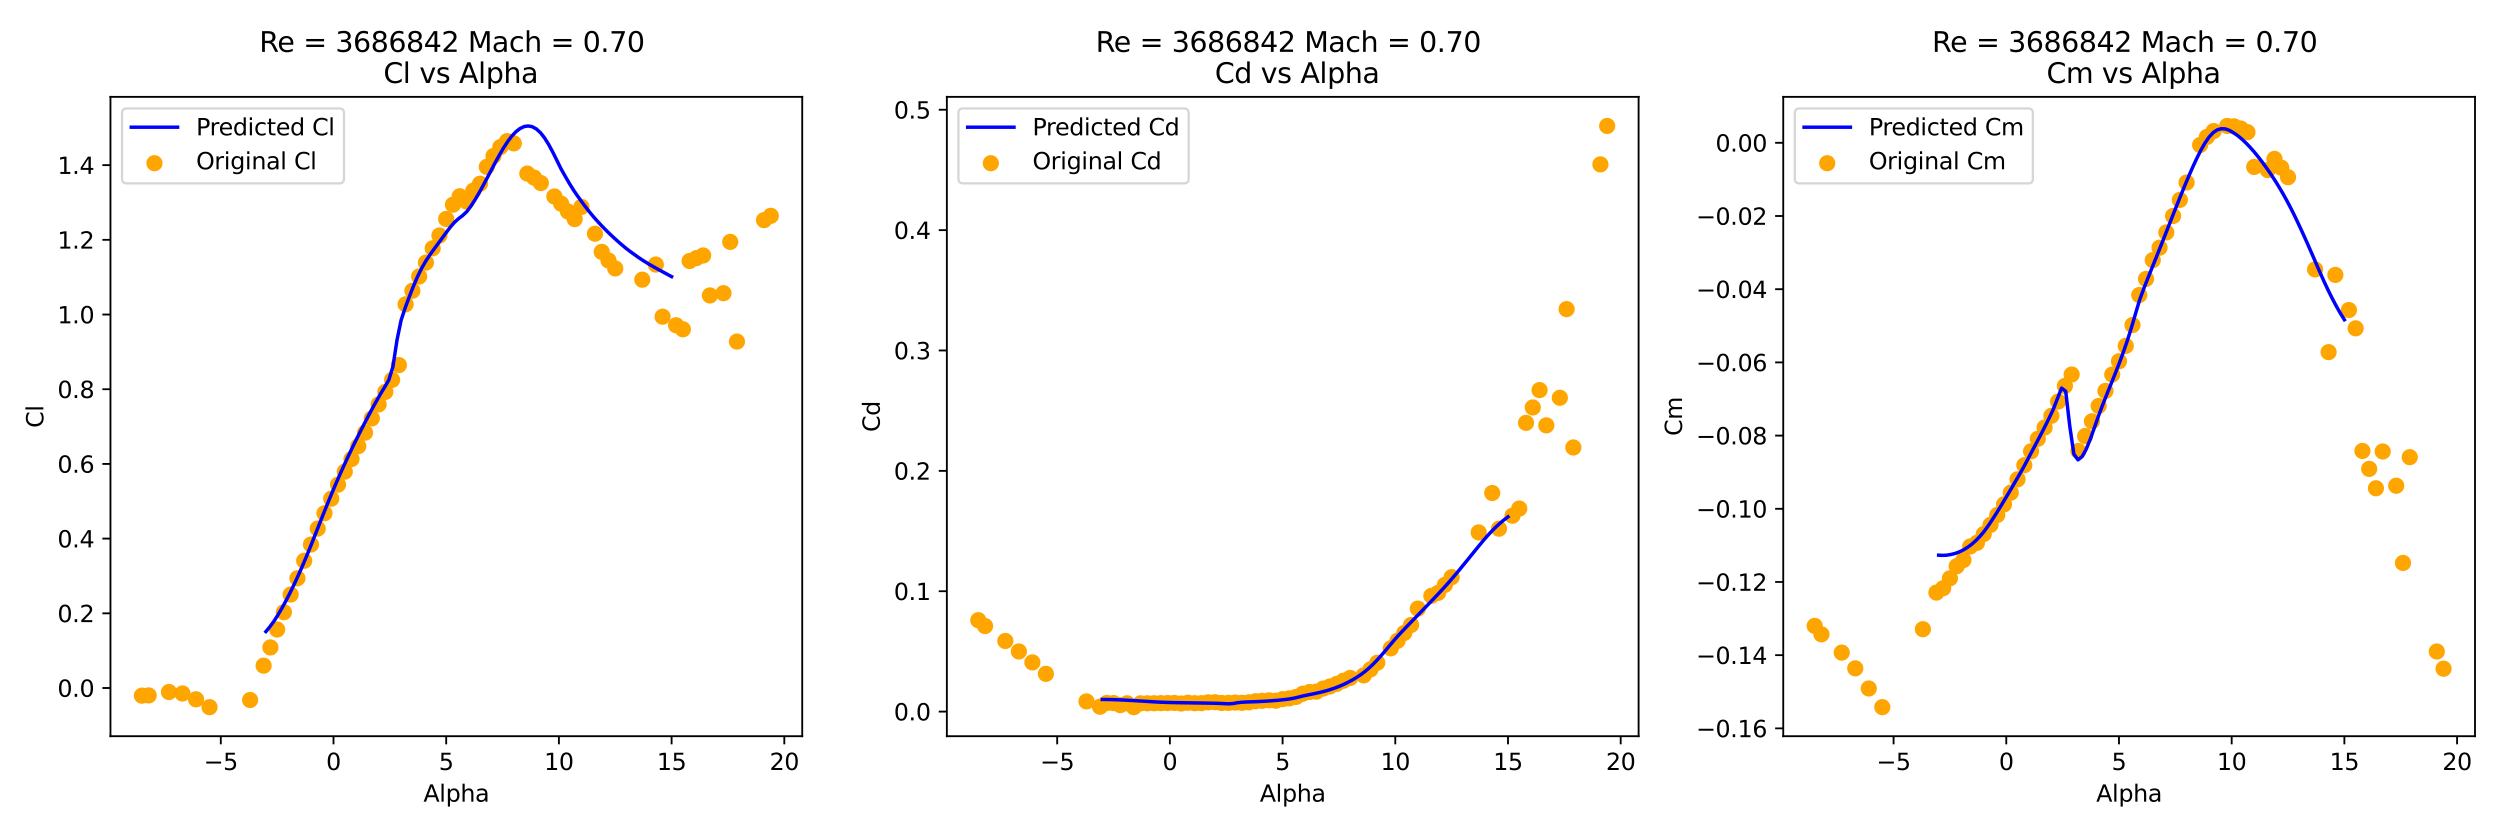 <?xml version="1.0" encoding="utf-8" standalone="no"?>
<!DOCTYPE svg PUBLIC "-//W3C//DTD SVG 1.1//EN"
  "http://www.w3.org/Graphics/SVG/1.1/DTD/svg11.dtd">
<svg xmlns:xlink="http://www.w3.org/1999/xlink" width="1080pt" height="360pt" viewBox="0 0 1080 360" xmlns="http://www.w3.org/2000/svg" version="1.1">
 <defs>
  <style type="text/css">*{stroke-linejoin: round; stroke-linecap: butt}</style>
 </defs>
 <g id="figure_1">
  <g id="patch_1">
   <path d="M 0 360 
L 1080 360 
L 1080 0 
L 0 0 
z
" style="fill: #ffffff"/>
  </g>
  <g id="axes_1">
   <g id="patch_2">
    <path d="M 47.72 318.04 
L 346.56 318.04 
L 346.56 41.856 
L 47.72 41.856 
z
" style="fill: #ffffff"/>
   </g>
   <g id="PathCollection_1">
    <defs>
     <path id="m2f004f0af7" d="M 0 3 
C 0.796 3 1.559 2.684 2.121 2.121 
C 2.684 1.559 3 0.796 3 0 
C 3 -0.796 2.684 -1.559 2.121 -2.121 
C 1.559 -2.684 0.796 -3 0 -3 
C -0.796 -3 -1.559 -2.684 -2.121 -2.121 
C -2.684 -1.559 -3 -0.796 -3 0 
C -3 0.796 -2.684 1.559 -2.121 2.121 
C -1.559 2.684 -0.796 3 0 3 
z
" style="stroke: #ffa500"/>
    </defs>
    <g clip-path="url(#p49b51af477)">
     <use xlink:href="#m2f004f0af7" x="61.304" y="300.517" style="fill: #ffa500; stroke: #ffa500"/>
     <use xlink:href="#m2f004f0af7" x="64.225" y="300.42" style="fill: #ffa500; stroke: #ffa500"/>
     <use xlink:href="#m2f004f0af7" x="72.988" y="298.952" style="fill: #ffa500; stroke: #ffa500"/>
     <use xlink:href="#m2f004f0af7" x="78.831" y="299.581" style="fill: #ffa500; stroke: #ffa500"/>
     <use xlink:href="#m2f004f0af7" x="84.673" y="302.098" style="fill: #ffa500; stroke: #ffa500"/>
     <use xlink:href="#m2f004f0af7" x="90.516" y="305.486" style="fill: #ffa500; stroke: #ffa500"/>
     <use xlink:href="#m2f004f0af7" x="108.043" y="302.404" style="fill: #ffa500; stroke: #ffa500"/>
     <use xlink:href="#m2f004f0af7" x="113.885" y="287.56" style="fill: #ffa500; stroke: #ffa500"/>
     <use xlink:href="#m2f004f0af7" x="116.807" y="279.687" style="fill: #ffa500; stroke: #ffa500"/>
     <use xlink:href="#m2f004f0af7" x="119.728" y="271.942" style="fill: #ffa500; stroke: #ffa500"/>
     <use xlink:href="#m2f004f0af7" x="122.649" y="264.455" style="fill: #ffa500; stroke: #ffa500"/>
     <use xlink:href="#m2f004f0af7" x="125.57" y="256.84" style="fill: #ffa500; stroke: #ffa500"/>
     <use xlink:href="#m2f004f0af7" x="128.492" y="249.821" style="fill: #ffa500; stroke: #ffa500"/>
     <use xlink:href="#m2f004f0af7" x="131.413" y="242.254" style="fill: #ffa500; stroke: #ffa500"/>
     <use xlink:href="#m2f004f0af7" x="134.334" y="235.235" style="fill: #ffa500; stroke: #ffa500"/>
     <use xlink:href="#m2f004f0af7" x="137.255" y="228.346" style="fill: #ffa500; stroke: #ffa500"/>
     <use xlink:href="#m2f004f0af7" x="140.176" y="221.731" style="fill: #ffa500; stroke: #ffa500"/>
     <use xlink:href="#m2f004f0af7" x="143.098" y="215.438" style="fill: #ffa500; stroke: #ffa500"/>
     <use xlink:href="#m2f004f0af7" x="146.019" y="209.371" style="fill: #ffa500; stroke: #ffa500"/>
     <use xlink:href="#m2f004f0af7" x="148.94" y="203.759" style="fill: #ffa500; stroke: #ffa500"/>
     <use xlink:href="#m2f004f0af7" x="151.861" y="198.319" style="fill: #ffa500; stroke: #ffa500"/>
     <use xlink:href="#m2f004f0af7" x="154.782" y="192.737" style="fill: #ffa500; stroke: #ffa500"/>
     <use xlink:href="#m2f004f0af7" x="157.704" y="186.915" style="fill: #ffa500; stroke: #ffa500"/>
     <use xlink:href="#m2f004f0af7" x="160.625" y="180.748" style="fill: #ffa500; stroke: #ffa500"/>
     <use xlink:href="#m2f004f0af7" x="163.546" y="174.714" style="fill: #ffa500; stroke: #ffa500"/>
     <use xlink:href="#m2f004f0af7" x="166.467" y="169.295" style="fill: #ffa500; stroke: #ffa500"/>
     <use xlink:href="#m2f004f0af7" x="169.388" y="164.113" style="fill: #ffa500; stroke: #ffa500"/>
     <use xlink:href="#m2f004f0af7" x="172.31" y="157.732" style="fill: #ffa500; stroke: #ffa500"/>
     <use xlink:href="#m2f004f0af7" x="175.231" y="131.465" style="fill: #ffa500; stroke: #ffa500"/>
     <use xlink:href="#m2f004f0af7" x="178.152" y="125.614" style="fill: #ffa500; stroke: #ffa500"/>
     <use xlink:href="#m2f004f0af7" x="181.073" y="119.436" style="fill: #ffa500; stroke: #ffa500"/>
     <use xlink:href="#m2f004f0af7" x="183.995" y="113.45" style="fill: #ffa500; stroke: #ffa500"/>
     <use xlink:href="#m2f004f0af7" x="186.916" y="107.271" style="fill: #ffa500; stroke: #ffa500"/>
     <use xlink:href="#m2f004f0af7" x="189.837" y="101.723" style="fill: #ffa500; stroke: #ffa500"/>
     <use xlink:href="#m2f004f0af7" x="192.758" y="94.589" style="fill: #ffa500; stroke: #ffa500"/>
     <use xlink:href="#m2f004f0af7" x="195.679" y="88.425" style="fill: #ffa500; stroke: #ffa500"/>
     <use xlink:href="#m2f004f0af7" x="198.601" y="84.779" style="fill: #ffa500; stroke: #ffa500"/>
     <use xlink:href="#m2f004f0af7" x="201.522" y="87.054" style="fill: #ffa500; stroke: #ffa500"/>
     <use xlink:href="#m2f004f0af7" x="204.443" y="82.391" style="fill: #ffa500; stroke: #ffa500"/>
     <use xlink:href="#m2f004f0af7" x="207.364" y="79.371" style="fill: #ffa500; stroke: #ffa500"/>
     <use xlink:href="#m2f004f0af7" x="210.285" y="72.084" style="fill: #ffa500; stroke: #ffa500"/>
     <use xlink:href="#m2f004f0af7" x="213.207" y="67.386" style="fill: #ffa500; stroke: #ffa500"/>
     <use xlink:href="#m2f004f0af7" x="216.128" y="63.562" style="fill: #ffa500; stroke: #ffa500"/>
     <use xlink:href="#m2f004f0af7" x="219.049" y="60.964" style="fill: #ffa500; stroke: #ffa500"/>
     <use xlink:href="#m2f004f0af7" x="221.97" y="61.93" style="fill: #ffa500; stroke: #ffa500"/>
     <use xlink:href="#m2f004f0af7" x="227.813" y="74.985" style="fill: #ffa500; stroke: #ffa500"/>
     <use xlink:href="#m2f004f0af7" x="230.734" y="76.728" style="fill: #ffa500; stroke: #ffa500"/>
     <use xlink:href="#m2f004f0af7" x="233.655" y="79.083" style="fill: #ffa500; stroke: #ffa500"/>
     <use xlink:href="#m2f004f0af7" x="239.498" y="84.876" style="fill: #ffa500; stroke: #ffa500"/>
     <use xlink:href="#m2f004f0af7" x="242.419" y="87.99" style="fill: #ffa500; stroke: #ffa500"/>
     <use xlink:href="#m2f004f0af7" x="245.34" y="91.346" style="fill: #ffa500; stroke: #ffa500"/>
     <use xlink:href="#m2f004f0af7" x="248.261" y="94.637" style="fill: #ffa500; stroke: #ffa500"/>
     <use xlink:href="#m2f004f0af7" x="251.182" y="89.377" style="fill: #ffa500; stroke: #ffa500"/>
     <use xlink:href="#m2f004f0af7" x="257.025" y="100.962" style="fill: #ffa500; stroke: #ffa500"/>
     <use xlink:href="#m2f004f0af7" x="259.946" y="108.804" style="fill: #ffa500; stroke: #ffa500"/>
     <use xlink:href="#m2f004f0af7" x="262.867" y="112.515" style="fill: #ffa500; stroke: #ffa500"/>
     <use xlink:href="#m2f004f0af7" x="265.788" y="115.967" style="fill: #ffa500; stroke: #ffa500"/>
     <use xlink:href="#m2f004f0af7" x="277.473" y="120.824" style="fill: #ffa500; stroke: #ffa500"/>
     <use xlink:href="#m2f004f0af7" x="283.316" y="114.289" style="fill: #ffa500; stroke: #ffa500"/>
     <use xlink:href="#m2f004f0af7" x="286.237" y="136.813" style="fill: #ffa500; stroke: #ffa500"/>
     <use xlink:href="#m2f004f0af7" x="292.079" y="140.508" style="fill: #ffa500; stroke: #ffa500"/>
     <use xlink:href="#m2f004f0af7" x="295.001" y="142.251" style="fill: #ffa500; stroke: #ffa500"/>
     <use xlink:href="#m2f004f0af7" x="297.922" y="112.74" style="fill: #ffa500; stroke: #ffa500"/>
     <use xlink:href="#m2f004f0af7" x="300.843" y="111.498" style="fill: #ffa500; stroke: #ffa500"/>
     <use xlink:href="#m2f004f0af7" x="303.764" y="110.369" style="fill: #ffa500; stroke: #ffa500"/>
     <use xlink:href="#m2f004f0af7" x="306.685" y="127.633" style="fill: #ffa500; stroke: #ffa500"/>
     <use xlink:href="#m2f004f0af7" x="312.528" y="126.657" style="fill: #ffa500; stroke: #ffa500"/>
     <use xlink:href="#m2f004f0af7" x="315.449" y="104.496" style="fill: #ffa500; stroke: #ffa500"/>
     <use xlink:href="#m2f004f0af7" x="318.37" y="147.559" style="fill: #ffa500; stroke: #ffa500"/>
     <use xlink:href="#m2f004f0af7" x="330.055" y="95.105" style="fill: #ffa500; stroke: #ffa500"/>
     <use xlink:href="#m2f004f0af7" x="332.976" y="93.233" style="fill: #ffa500; stroke: #ffa500"/>
    </g>
   </g>
   <g id="matplotlib.axis_1">
    <g id="xtick_1">
     <g id="line2d_1">
      <defs>
       <path id="mb19a0b25f5" d="M 0 0 
L 0 3.5 
" style="stroke: #000000; stroke-width: 0.8"/>
      </defs>
      <g>
       <use xlink:href="#mb19a0b25f5" x="95.384" y="318.04" style="stroke: #000000; stroke-width: 0.8"/>
      </g>
     </g>
     <g id="text_1">
      <!-- −5 -->
      <g transform="translate(88.013 332.638) scale(0.1 -0.1)">
       <defs>
        <path id="DejaVuSans-2212" d="M 678 2272 
L 4684 2272 
L 4684 1741 
L 678 1741 
L 678 2272 
z
" transform="scale(0.016)"/>
        <path id="DejaVuSans-35" d="M 691 4666 
L 3169 4666 
L 3169 4134 
L 1269 4134 
L 1269 2991 
Q 1406 3038 1543 3061 
Q 1681 3084 1819 3084 
Q 2600 3084 3056 2656 
Q 3513 2228 3513 1497 
Q 3513 744 3044 326 
Q 2575 -91 1722 -91 
Q 1428 -91 1123 -41 
Q 819 9 494 109 
L 494 744 
Q 775 591 1075 516 
Q 1375 441 1709 441 
Q 2250 441 2565 725 
Q 2881 1009 2881 1497 
Q 2881 1984 2565 2268 
Q 2250 2553 1709 2553 
Q 1456 2553 1204 2497 
Q 953 2441 691 2322 
L 691 4666 
z
" transform="scale(0.016)"/>
       </defs>
       <use xlink:href="#DejaVuSans-2212"/>
       <use xlink:href="#DejaVuSans-35" x="83.789"/>
      </g>
     </g>
    </g>
    <g id="xtick_2">
     <g id="line2d_2">
      <g>
       <use xlink:href="#mb19a0b25f5" x="144.071" y="318.04" style="stroke: #000000; stroke-width: 0.8"/>
      </g>
     </g>
     <g id="text_2">
      <!-- 0 -->
      <g transform="translate(140.89 332.638) scale(0.1 -0.1)">
       <defs>
        <path id="DejaVuSans-30" d="M 2034 4250 
Q 1547 4250 1301 3770 
Q 1056 3291 1056 2328 
Q 1056 1369 1301 889 
Q 1547 409 2034 409 
Q 2525 409 2770 889 
Q 3016 1369 3016 2328 
Q 3016 3291 2770 3770 
Q 2525 4250 2034 4250 
z
M 2034 4750 
Q 2819 4750 3233 4129 
Q 3647 3509 3647 2328 
Q 3647 1150 3233 529 
Q 2819 -91 2034 -91 
Q 1250 -91 836 529 
Q 422 1150 422 2328 
Q 422 3509 836 4129 
Q 1250 4750 2034 4750 
z
" transform="scale(0.016)"/>
       </defs>
       <use xlink:href="#DejaVuSans-30"/>
      </g>
     </g>
    </g>
    <g id="xtick_3">
     <g id="line2d_3">
      <g>
       <use xlink:href="#mb19a0b25f5" x="192.758" y="318.04" style="stroke: #000000; stroke-width: 0.8"/>
      </g>
     </g>
     <g id="text_3">
      <!-- 5 -->
      <g transform="translate(189.577 332.638) scale(0.1 -0.1)">
       <use xlink:href="#DejaVuSans-35"/>
      </g>
     </g>
    </g>
    <g id="xtick_4">
     <g id="line2d_4">
      <g>
       <use xlink:href="#mb19a0b25f5" x="241.445" y="318.04" style="stroke: #000000; stroke-width: 0.8"/>
      </g>
     </g>
     <g id="text_4">
      <!-- 10 -->
      <g transform="translate(235.083 332.638) scale(0.1 -0.1)">
       <defs>
        <path id="DejaVuSans-31" d="M 794 531 
L 1825 531 
L 1825 4091 
L 703 3866 
L 703 4441 
L 1819 4666 
L 2450 4666 
L 2450 531 
L 3481 531 
L 3481 0 
L 794 0 
L 794 531 
z
" transform="scale(0.016)"/>
       </defs>
       <use xlink:href="#DejaVuSans-31"/>
       <use xlink:href="#DejaVuSans-30" x="63.623"/>
      </g>
     </g>
    </g>
    <g id="xtick_5">
     <g id="line2d_5">
      <g>
       <use xlink:href="#mb19a0b25f5" x="290.132" y="318.04" style="stroke: #000000; stroke-width: 0.8"/>
      </g>
     </g>
     <g id="text_5">
      <!-- 15 -->
      <g transform="translate(283.769 332.638) scale(0.1 -0.1)">
       <use xlink:href="#DejaVuSans-31"/>
       <use xlink:href="#DejaVuSans-35" x="63.623"/>
      </g>
     </g>
    </g>
    <g id="xtick_6">
     <g id="line2d_6">
      <g>
       <use xlink:href="#mb19a0b25f5" x="338.819" y="318.04" style="stroke: #000000; stroke-width: 0.8"/>
      </g>
     </g>
     <g id="text_6">
      <!-- 20 -->
      <g transform="translate(332.456 332.638) scale(0.1 -0.1)">
       <defs>
        <path id="DejaVuSans-32" d="M 1228 531 
L 3431 531 
L 3431 0 
L 469 0 
L 469 531 
Q 828 903 1448 1529 
Q 2069 2156 2228 2338 
Q 2531 2678 2651 2914 
Q 2772 3150 2772 3378 
Q 2772 3750 2511 3984 
Q 2250 4219 1831 4219 
Q 1534 4219 1204 4116 
Q 875 4013 500 3803 
L 500 4441 
Q 881 4594 1212 4672 
Q 1544 4750 1819 4750 
Q 2544 4750 2975 4387 
Q 3406 4025 3406 3419 
Q 3406 3131 3298 2873 
Q 3191 2616 2906 2266 
Q 2828 2175 2409 1742 
Q 1991 1309 1228 531 
z
" transform="scale(0.016)"/>
       </defs>
       <use xlink:href="#DejaVuSans-32"/>
       <use xlink:href="#DejaVuSans-30" x="63.623"/>
      </g>
     </g>
    </g>
    <g id="text_7">
     <!-- Alpha -->
     <g transform="translate(182.924 346.317) scale(0.1 -0.1)">
      <defs>
       <path id="DejaVuSans-41" d="M 2188 4044 
L 1331 1722 
L 3047 1722 
L 2188 4044 
z
M 1831 4666 
L 2547 4666 
L 4325 0 
L 3669 0 
L 3244 1197 
L 1141 1197 
L 716 0 
L 50 0 
L 1831 4666 
z
" transform="scale(0.016)"/>
       <path id="DejaVuSans-6c" d="M 603 4863 
L 1178 4863 
L 1178 0 
L 603 0 
L 603 4863 
z
" transform="scale(0.016)"/>
       <path id="DejaVuSans-70" d="M 1159 525 
L 1159 -1331 
L 581 -1331 
L 581 3500 
L 1159 3500 
L 1159 2969 
Q 1341 3281 1617 3432 
Q 1894 3584 2278 3584 
Q 2916 3584 3314 3078 
Q 3713 2572 3713 1747 
Q 3713 922 3314 415 
Q 2916 -91 2278 -91 
Q 1894 -91 1617 61 
Q 1341 213 1159 525 
z
M 3116 1747 
Q 3116 2381 2855 2742 
Q 2594 3103 2138 3103 
Q 1681 3103 1420 2742 
Q 1159 2381 1159 1747 
Q 1159 1113 1420 752 
Q 1681 391 2138 391 
Q 2594 391 2855 752 
Q 3116 1113 3116 1747 
z
" transform="scale(0.016)"/>
       <path id="DejaVuSans-68" d="M 3513 2113 
L 3513 0 
L 2938 0 
L 2938 2094 
Q 2938 2591 2744 2837 
Q 2550 3084 2163 3084 
Q 1697 3084 1428 2787 
Q 1159 2491 1159 1978 
L 1159 0 
L 581 0 
L 581 4863 
L 1159 4863 
L 1159 2956 
Q 1366 3272 1645 3428 
Q 1925 3584 2291 3584 
Q 2894 3584 3203 3211 
Q 3513 2838 3513 2113 
z
" transform="scale(0.016)"/>
       <path id="DejaVuSans-61" d="M 2194 1759 
Q 1497 1759 1228 1600 
Q 959 1441 959 1056 
Q 959 750 1161 570 
Q 1363 391 1709 391 
Q 2188 391 2477 730 
Q 2766 1069 2766 1631 
L 2766 1759 
L 2194 1759 
z
M 3341 1997 
L 3341 0 
L 2766 0 
L 2766 531 
Q 2569 213 2275 61 
Q 1981 -91 1556 -91 
Q 1019 -91 701 211 
Q 384 513 384 1019 
Q 384 1609 779 1909 
Q 1175 2209 1959 2209 
L 2766 2209 
L 2766 2266 
Q 2766 2663 2505 2880 
Q 2244 3097 1772 3097 
Q 1472 3097 1187 3025 
Q 903 2953 641 2809 
L 641 3341 
Q 956 3463 1253 3523 
Q 1550 3584 1831 3584 
Q 2591 3584 2966 3190 
Q 3341 2797 3341 1997 
z
" transform="scale(0.016)"/>
      </defs>
      <use xlink:href="#DejaVuSans-41"/>
      <use xlink:href="#DejaVuSans-6c" x="68.408"/>
      <use xlink:href="#DejaVuSans-70" x="96.191"/>
      <use xlink:href="#DejaVuSans-68" x="159.668"/>
      <use xlink:href="#DejaVuSans-61" x="223.047"/>
     </g>
    </g>
   </g>
   <g id="matplotlib.axis_2">
    <g id="ytick_1">
     <g id="line2d_7">
      <defs>
       <path id="m74f22349bb" d="M 0 0 
L -3.5 0 
" style="stroke: #000000; stroke-width: 0.8"/>
      </defs>
      <g>
       <use xlink:href="#m74f22349bb" x="47.72" y="297.225" style="stroke: #000000; stroke-width: 0.8"/>
      </g>
     </g>
     <g id="text_8">
      <!-- 0.0 -->
      <g transform="translate(24.817 301.024) scale(0.1 -0.1)">
       <defs>
        <path id="DejaVuSans-2e" d="M 684 794 
L 1344 794 
L 1344 0 
L 684 0 
L 684 794 
z
" transform="scale(0.016)"/>
       </defs>
       <use xlink:href="#DejaVuSans-30"/>
       <use xlink:href="#DejaVuSans-2e" x="63.623"/>
       <use xlink:href="#DejaVuSans-30" x="95.41"/>
      </g>
     </g>
    </g>
    <g id="ytick_2">
     <g id="line2d_8">
      <g>
       <use xlink:href="#m74f22349bb" x="47.72" y="264.956" style="stroke: #000000; stroke-width: 0.8"/>
      </g>
     </g>
     <g id="text_9">
      <!-- 0.2 -->
      <g transform="translate(24.817 268.755) scale(0.1 -0.1)">
       <use xlink:href="#DejaVuSans-30"/>
       <use xlink:href="#DejaVuSans-2e" x="63.623"/>
       <use xlink:href="#DejaVuSans-32" x="95.41"/>
      </g>
     </g>
    </g>
    <g id="ytick_3">
     <g id="line2d_9">
      <g>
       <use xlink:href="#m74f22349bb" x="47.72" y="232.686" style="stroke: #000000; stroke-width: 0.8"/>
      </g>
     </g>
     <g id="text_10">
      <!-- 0.4 -->
      <g transform="translate(24.817 236.485) scale(0.1 -0.1)">
       <defs>
        <path id="DejaVuSans-34" d="M 2419 4116 
L 825 1625 
L 2419 1625 
L 2419 4116 
z
M 2253 4666 
L 3047 4666 
L 3047 1625 
L 3713 1625 
L 3713 1100 
L 3047 1100 
L 3047 0 
L 2419 0 
L 2419 1100 
L 313 1100 
L 313 1709 
L 2253 4666 
z
" transform="scale(0.016)"/>
       </defs>
       <use xlink:href="#DejaVuSans-30"/>
       <use xlink:href="#DejaVuSans-2e" x="63.623"/>
       <use xlink:href="#DejaVuSans-34" x="95.41"/>
      </g>
     </g>
    </g>
    <g id="ytick_4">
     <g id="line2d_10">
      <g>
       <use xlink:href="#m74f22349bb" x="47.72" y="200.417" style="stroke: #000000; stroke-width: 0.8"/>
      </g>
     </g>
     <g id="text_11">
      <!-- 0.6 -->
      <g transform="translate(24.817 204.216) scale(0.1 -0.1)">
       <defs>
        <path id="DejaVuSans-36" d="M 2113 2584 
Q 1688 2584 1439 2293 
Q 1191 2003 1191 1497 
Q 1191 994 1439 701 
Q 1688 409 2113 409 
Q 2538 409 2786 701 
Q 3034 994 3034 1497 
Q 3034 2003 2786 2293 
Q 2538 2584 2113 2584 
z
M 3366 4563 
L 3366 3988 
Q 3128 4100 2886 4159 
Q 2644 4219 2406 4219 
Q 1781 4219 1451 3797 
Q 1122 3375 1075 2522 
Q 1259 2794 1537 2939 
Q 1816 3084 2150 3084 
Q 2853 3084 3261 2657 
Q 3669 2231 3669 1497 
Q 3669 778 3244 343 
Q 2819 -91 2113 -91 
Q 1303 -91 875 529 
Q 447 1150 447 2328 
Q 447 3434 972 4092 
Q 1497 4750 2381 4750 
Q 2619 4750 2861 4703 
Q 3103 4656 3366 4563 
z
" transform="scale(0.016)"/>
       </defs>
       <use xlink:href="#DejaVuSans-30"/>
       <use xlink:href="#DejaVuSans-2e" x="63.623"/>
       <use xlink:href="#DejaVuSans-36" x="95.41"/>
      </g>
     </g>
    </g>
    <g id="ytick_5">
     <g id="line2d_11">
      <g>
       <use xlink:href="#m74f22349bb" x="47.72" y="168.147" style="stroke: #000000; stroke-width: 0.8"/>
      </g>
     </g>
     <g id="text_12">
      <!-- 0.8 -->
      <g transform="translate(24.817 171.946) scale(0.1 -0.1)">
       <defs>
        <path id="DejaVuSans-38" d="M 2034 2216 
Q 1584 2216 1326 1975 
Q 1069 1734 1069 1313 
Q 1069 891 1326 650 
Q 1584 409 2034 409 
Q 2484 409 2743 651 
Q 3003 894 3003 1313 
Q 3003 1734 2745 1975 
Q 2488 2216 2034 2216 
z
M 1403 2484 
Q 997 2584 770 2862 
Q 544 3141 544 3541 
Q 544 4100 942 4425 
Q 1341 4750 2034 4750 
Q 2731 4750 3128 4425 
Q 3525 4100 3525 3541 
Q 3525 3141 3298 2862 
Q 3072 2584 2669 2484 
Q 3125 2378 3379 2068 
Q 3634 1759 3634 1313 
Q 3634 634 3220 271 
Q 2806 -91 2034 -91 
Q 1263 -91 848 271 
Q 434 634 434 1313 
Q 434 1759 690 2068 
Q 947 2378 1403 2484 
z
M 1172 3481 
Q 1172 3119 1398 2916 
Q 1625 2713 2034 2713 
Q 2441 2713 2670 2916 
Q 2900 3119 2900 3481 
Q 2900 3844 2670 4047 
Q 2441 4250 2034 4250 
Q 1625 4250 1398 4047 
Q 1172 3844 1172 3481 
z
" transform="scale(0.016)"/>
       </defs>
       <use xlink:href="#DejaVuSans-30"/>
       <use xlink:href="#DejaVuSans-2e" x="63.623"/>
       <use xlink:href="#DejaVuSans-38" x="95.41"/>
      </g>
     </g>
    </g>
    <g id="ytick_6">
     <g id="line2d_12">
      <g>
       <use xlink:href="#m74f22349bb" x="47.72" y="135.878" style="stroke: #000000; stroke-width: 0.8"/>
      </g>
     </g>
     <g id="text_13">
      <!-- 1.0 -->
      <g transform="translate(24.817 139.677) scale(0.1 -0.1)">
       <use xlink:href="#DejaVuSans-31"/>
       <use xlink:href="#DejaVuSans-2e" x="63.623"/>
       <use xlink:href="#DejaVuSans-30" x="95.41"/>
      </g>
     </g>
    </g>
    <g id="ytick_7">
     <g id="line2d_13">
      <g>
       <use xlink:href="#m74f22349bb" x="47.72" y="103.608" style="stroke: #000000; stroke-width: 0.8"/>
      </g>
     </g>
     <g id="text_14">
      <!-- 1.2 -->
      <g transform="translate(24.817 107.407) scale(0.1 -0.1)">
       <use xlink:href="#DejaVuSans-31"/>
       <use xlink:href="#DejaVuSans-2e" x="63.623"/>
       <use xlink:href="#DejaVuSans-32" x="95.41"/>
      </g>
     </g>
    </g>
    <g id="ytick_8">
     <g id="line2d_14">
      <g>
       <use xlink:href="#m74f22349bb" x="47.72" y="71.339" style="stroke: #000000; stroke-width: 0.8"/>
      </g>
     </g>
     <g id="text_15">
      <!-- 1.4 -->
      <g transform="translate(24.817 75.138) scale(0.1 -0.1)">
       <use xlink:href="#DejaVuSans-31"/>
       <use xlink:href="#DejaVuSans-2e" x="63.623"/>
       <use xlink:href="#DejaVuSans-34" x="95.41"/>
      </g>
     </g>
    </g>
    <g id="text_16">
     <!-- Cl -->
     <g transform="translate(18.737 184.828) rotate(-90) scale(0.1 -0.1)">
      <defs>
       <path id="DejaVuSans-43" d="M 4122 4306 
L 4122 3641 
Q 3803 3938 3442 4084 
Q 3081 4231 2675 4231 
Q 1875 4231 1450 3742 
Q 1025 3253 1025 2328 
Q 1025 1406 1450 917 
Q 1875 428 2675 428 
Q 3081 428 3442 575 
Q 3803 722 4122 1019 
L 4122 359 
Q 3791 134 3420 21 
Q 3050 -91 2638 -91 
Q 1578 -91 968 557 
Q 359 1206 359 2328 
Q 359 3453 968 4101 
Q 1578 4750 2638 4750 
Q 3056 4750 3426 4639 
Q 3797 4528 4122 4306 
z
" transform="scale(0.016)"/>
      </defs>
      <use xlink:href="#DejaVuSans-43"/>
      <use xlink:href="#DejaVuSans-6c" x="69.824"/>
     </g>
    </g>
   </g>
   <g id="line2d_15">
    <path d="M 114.859 272.847 
L 116.63 270.703 
L 118.4 268.276 
L 120.17 265.491 
L 121.941 262.462 
L 123.711 259.199 
L 125.482 255.732 
L 127.252 252.064 
L 129.023 248.201 
L 130.793 244.159 
L 132.564 239.951 
L 134.334 235.609 
L 136.104 231.132 
L 137.875 226.633 
L 139.645 222.176 
L 141.416 217.773 
L 143.186 213.473 
L 144.957 209.295 
L 146.727 205.241 
L 148.497 201.305 
L 150.268 197.473 
L 152.038 193.743 
L 153.809 190.119 
L 155.579 186.574 
L 157.35 183.1 
L 159.12 179.702 
L 160.89 176.391 
L 162.661 173.185 
L 164.431 170.102 
L 166.202 167.186 
L 167.972 164.153 
L 169.743 158.388 
L 171.513 146.876 
L 173.283 138.311 
L 175.054 132.94 
L 176.824 128.185 
L 178.595 123.662 
L 180.365 119.526 
L 182.136 115.915 
L 183.906 112.831 
L 185.676 110.149 
L 187.447 107.689 
L 189.217 105.296 
L 190.988 102.887 
L 192.758 100.467 
L 194.529 98.139 
L 196.299 96.087 
L 198.069 94.472 
L 199.84 93.135 
L 201.61 91.468 
L 203.381 89.123 
L 205.151 86.396 
L 206.922 83.39 
L 208.692 80.186 
L 210.462 76.856 
L 212.233 73.475 
L 214.003 70.124 
L 215.774 66.892 
L 217.544 63.874 
L 219.315 61.158 
L 221.085 58.821 
L 222.856 56.929 
L 224.626 55.536 
L 226.396 54.685 
L 228.167 54.41 
L 229.937 54.743 
L 231.708 55.712 
L 233.478 57.328 
L 235.249 59.583 
L 237.019 62.419 
L 238.789 65.702 
L 240.56 69.254 
L 242.33 72.881 
L 244.101 76.023 
L 245.871 79.075 
L 247.642 81.946 
L 249.412 84.527 
L 251.182 87.006 
L 252.953 89.379 
L 254.723 91.641 
L 256.494 93.768 
L 258.264 95.756 
L 260.035 97.651 
L 261.805 99.459 
L 263.575 101.19 
L 265.346 102.849 
L 267.116 104.443 
L 268.887 105.974 
L 270.657 107.445 
L 272.428 108.785 
L 274.198 110.066 
L 275.968 111.313 
L 277.739 112.496 
L 279.509 113.596 
L 281.28 114.647 
L 283.05 115.648 
L 284.821 116.628 
L 286.591 117.594 
L 288.361 118.557 
L 290.132 119.493 
" clip-path="url(#p49b51af477)" style="fill: none; stroke: #0000ff; stroke-width: 1.5; stroke-linecap: square"/>
   </g>
   <g id="patch_3">
    <path d="M 47.72 318.04 
L 47.72 41.856 
" style="fill: none; stroke: #000000; stroke-width: 0.8; stroke-linejoin: miter; stroke-linecap: square"/>
   </g>
   <g id="patch_4">
    <path d="M 346.56 318.04 
L 346.56 41.856 
" style="fill: none; stroke: #000000; stroke-width: 0.8; stroke-linejoin: miter; stroke-linecap: square"/>
   </g>
   <g id="patch_5">
    <path d="M 47.72 318.04 
L 346.56 318.04 
" style="fill: none; stroke: #000000; stroke-width: 0.8; stroke-linejoin: miter; stroke-linecap: square"/>
   </g>
   <g id="patch_6">
    <path d="M 47.72 41.856 
L 346.56 41.856 
" style="fill: none; stroke: #000000; stroke-width: 0.8; stroke-linejoin: miter; stroke-linecap: square"/>
   </g>
   <g id="text_17">
    <!-- Re = 3686842 Mach = 0.70  -->
    <g transform="translate(112.015 22.419) scale(0.12 -0.12)">
     <defs>
      <path id="DejaVuSans-52" d="M 2841 2188 
Q 3044 2119 3236 1894 
Q 3428 1669 3622 1275 
L 4263 0 
L 3584 0 
L 2988 1197 
Q 2756 1666 2539 1819 
Q 2322 1972 1947 1972 
L 1259 1972 
L 1259 0 
L 628 0 
L 628 4666 
L 2053 4666 
Q 2853 4666 3247 4331 
Q 3641 3997 3641 3322 
Q 3641 2881 3436 2590 
Q 3231 2300 2841 2188 
z
M 1259 4147 
L 1259 2491 
L 2053 2491 
Q 2509 2491 2742 2702 
Q 2975 2913 2975 3322 
Q 2975 3731 2742 3939 
Q 2509 4147 2053 4147 
L 1259 4147 
z
" transform="scale(0.016)"/>
      <path id="DejaVuSans-65" d="M 3597 1894 
L 3597 1613 
L 953 1613 
Q 991 1019 1311 708 
Q 1631 397 2203 397 
Q 2534 397 2845 478 
Q 3156 559 3463 722 
L 3463 178 
Q 3153 47 2828 -22 
Q 2503 -91 2169 -91 
Q 1331 -91 842 396 
Q 353 884 353 1716 
Q 353 2575 817 3079 
Q 1281 3584 2069 3584 
Q 2775 3584 3186 3129 
Q 3597 2675 3597 1894 
z
M 3022 2063 
Q 3016 2534 2758 2815 
Q 2500 3097 2075 3097 
Q 1594 3097 1305 2825 
Q 1016 2553 972 2059 
L 3022 2063 
z
" transform="scale(0.016)"/>
      <path id="DejaVuSans-20" transform="scale(0.016)"/>
      <path id="DejaVuSans-3d" d="M 678 2906 
L 4684 2906 
L 4684 2381 
L 678 2381 
L 678 2906 
z
M 678 1631 
L 4684 1631 
L 4684 1100 
L 678 1100 
L 678 1631 
z
" transform="scale(0.016)"/>
      <path id="DejaVuSans-33" d="M 2597 2516 
Q 3050 2419 3304 2112 
Q 3559 1806 3559 1356 
Q 3559 666 3084 287 
Q 2609 -91 1734 -91 
Q 1441 -91 1130 -33 
Q 819 25 488 141 
L 488 750 
Q 750 597 1062 519 
Q 1375 441 1716 441 
Q 2309 441 2620 675 
Q 2931 909 2931 1356 
Q 2931 1769 2642 2001 
Q 2353 2234 1838 2234 
L 1294 2234 
L 1294 2753 
L 1863 2753 
Q 2328 2753 2575 2939 
Q 2822 3125 2822 3475 
Q 2822 3834 2567 4026 
Q 2313 4219 1838 4219 
Q 1578 4219 1281 4162 
Q 984 4106 628 3988 
L 628 4550 
Q 988 4650 1302 4700 
Q 1616 4750 1894 4750 
Q 2613 4750 3031 4423 
Q 3450 4097 3450 3541 
Q 3450 3153 3228 2886 
Q 3006 2619 2597 2516 
z
" transform="scale(0.016)"/>
      <path id="DejaVuSans-4d" d="M 628 4666 
L 1569 4666 
L 2759 1491 
L 3956 4666 
L 4897 4666 
L 4897 0 
L 4281 0 
L 4281 4097 
L 3078 897 
L 2444 897 
L 1241 4097 
L 1241 0 
L 628 0 
L 628 4666 
z
" transform="scale(0.016)"/>
      <path id="DejaVuSans-63" d="M 3122 3366 
L 3122 2828 
Q 2878 2963 2633 3030 
Q 2388 3097 2138 3097 
Q 1578 3097 1268 2742 
Q 959 2388 959 1747 
Q 959 1106 1268 751 
Q 1578 397 2138 397 
Q 2388 397 2633 464 
Q 2878 531 3122 666 
L 3122 134 
Q 2881 22 2623 -34 
Q 2366 -91 2075 -91 
Q 1284 -91 818 406 
Q 353 903 353 1747 
Q 353 2603 823 3093 
Q 1294 3584 2113 3584 
Q 2378 3584 2631 3529 
Q 2884 3475 3122 3366 
z
" transform="scale(0.016)"/>
      <path id="DejaVuSans-37" d="M 525 4666 
L 3525 4666 
L 3525 4397 
L 1831 0 
L 1172 0 
L 2766 4134 
L 525 4134 
L 525 4666 
z
" transform="scale(0.016)"/>
     </defs>
     <use xlink:href="#DejaVuSans-52"/>
     <use xlink:href="#DejaVuSans-65" x="64.982"/>
     <use xlink:href="#DejaVuSans-20" x="126.506"/>
     <use xlink:href="#DejaVuSans-3d" x="158.293"/>
     <use xlink:href="#DejaVuSans-20" x="242.082"/>
     <use xlink:href="#DejaVuSans-33" x="273.869"/>
     <use xlink:href="#DejaVuSans-36" x="337.492"/>
     <use xlink:href="#DejaVuSans-38" x="401.115"/>
     <use xlink:href="#DejaVuSans-36" x="464.738"/>
     <use xlink:href="#DejaVuSans-38" x="528.361"/>
     <use xlink:href="#DejaVuSans-34" x="591.984"/>
     <use xlink:href="#DejaVuSans-32" x="655.607"/>
     <use xlink:href="#DejaVuSans-20" x="719.23"/>
     <use xlink:href="#DejaVuSans-4d" x="751.018"/>
     <use xlink:href="#DejaVuSans-61" x="837.297"/>
     <use xlink:href="#DejaVuSans-63" x="898.576"/>
     <use xlink:href="#DejaVuSans-68" x="953.557"/>
     <use xlink:href="#DejaVuSans-20" x="1016.936"/>
     <use xlink:href="#DejaVuSans-3d" x="1048.723"/>
     <use xlink:href="#DejaVuSans-20" x="1132.512"/>
     <use xlink:href="#DejaVuSans-30" x="1164.299"/>
     <use xlink:href="#DejaVuSans-2e" x="1227.922"/>
     <use xlink:href="#DejaVuSans-37" x="1259.709"/>
     <use xlink:href="#DejaVuSans-30" x="1323.332"/>
     <use xlink:href="#DejaVuSans-20" x="1386.955"/>
    </g>
    <!--  Cl vs Alpha -->
    <g transform="translate(161.826 35.856) scale(0.12 -0.12)">
     <defs>
      <path id="DejaVuSans-76" d="M 191 3500 
L 800 3500 
L 1894 563 
L 2988 3500 
L 3597 3500 
L 2284 0 
L 1503 0 
L 191 3500 
z
" transform="scale(0.016)"/>
      <path id="DejaVuSans-73" d="M 2834 3397 
L 2834 2853 
Q 2591 2978 2328 3040 
Q 2066 3103 1784 3103 
Q 1356 3103 1142 2972 
Q 928 2841 928 2578 
Q 928 2378 1081 2264 
Q 1234 2150 1697 2047 
L 1894 2003 
Q 2506 1872 2764 1633 
Q 3022 1394 3022 966 
Q 3022 478 2636 193 
Q 2250 -91 1575 -91 
Q 1294 -91 989 -36 
Q 684 19 347 128 
L 347 722 
Q 666 556 975 473 
Q 1284 391 1588 391 
Q 1994 391 2212 530 
Q 2431 669 2431 922 
Q 2431 1156 2273 1281 
Q 2116 1406 1581 1522 
L 1381 1569 
Q 847 1681 609 1914 
Q 372 2147 372 2553 
Q 372 3047 722 3315 
Q 1072 3584 1716 3584 
Q 2034 3584 2315 3537 
Q 2597 3491 2834 3397 
z
" transform="scale(0.016)"/>
     </defs>
     <use xlink:href="#DejaVuSans-20"/>
     <use xlink:href="#DejaVuSans-43" x="31.787"/>
     <use xlink:href="#DejaVuSans-6c" x="101.611"/>
     <use xlink:href="#DejaVuSans-20" x="129.395"/>
     <use xlink:href="#DejaVuSans-76" x="161.182"/>
     <use xlink:href="#DejaVuSans-73" x="220.361"/>
     <use xlink:href="#DejaVuSans-20" x="272.461"/>
     <use xlink:href="#DejaVuSans-41" x="304.248"/>
     <use xlink:href="#DejaVuSans-6c" x="372.656"/>
     <use xlink:href="#DejaVuSans-70" x="400.439"/>
     <use xlink:href="#DejaVuSans-68" x="463.916"/>
     <use xlink:href="#DejaVuSans-61" x="527.295"/>
    </g>
   </g>
   <g id="legend_1">
    <g id="patch_7">
     <path d="M 54.72 79.212 
L 146.6 79.212 
Q 148.6 79.212 148.6 77.212 
L 148.6 48.856 
Q 148.6 46.856 146.6 46.856 
L 54.72 46.856 
Q 52.72 46.856 52.72 48.856 
L 52.72 77.212 
Q 52.72 79.212 54.72 79.212 
z
" style="fill: #ffffff; opacity: 0.8; stroke: #cccccc; stroke-linejoin: miter"/>
    </g>
    <g id="line2d_16">
     <path d="M 56.72 54.954 
L 66.72 54.954 
L 76.72 54.954 
" style="fill: none; stroke: #0000ff; stroke-width: 1.5; stroke-linecap: square"/>
    </g>
    <g id="text_18">
     <!-- Predicted Cl -->
     <g transform="translate(84.72 58.454) scale(0.1 -0.1)">
      <defs>
       <path id="DejaVuSans-50" d="M 1259 4147 
L 1259 2394 
L 2053 2394 
Q 2494 2394 2734 2622 
Q 2975 2850 2975 3272 
Q 2975 3691 2734 3919 
Q 2494 4147 2053 4147 
L 1259 4147 
z
M 628 4666 
L 2053 4666 
Q 2838 4666 3239 4311 
Q 3641 3956 3641 3272 
Q 3641 2581 3239 2228 
Q 2838 1875 2053 1875 
L 1259 1875 
L 1259 0 
L 628 0 
L 628 4666 
z
" transform="scale(0.016)"/>
       <path id="DejaVuSans-72" d="M 2631 2963 
Q 2534 3019 2420 3045 
Q 2306 3072 2169 3072 
Q 1681 3072 1420 2755 
Q 1159 2438 1159 1844 
L 1159 0 
L 581 0 
L 581 3500 
L 1159 3500 
L 1159 2956 
Q 1341 3275 1631 3429 
Q 1922 3584 2338 3584 
Q 2397 3584 2469 3576 
Q 2541 3569 2628 3553 
L 2631 2963 
z
" transform="scale(0.016)"/>
       <path id="DejaVuSans-64" d="M 2906 2969 
L 2906 4863 
L 3481 4863 
L 3481 0 
L 2906 0 
L 2906 525 
Q 2725 213 2448 61 
Q 2172 -91 1784 -91 
Q 1150 -91 751 415 
Q 353 922 353 1747 
Q 353 2572 751 3078 
Q 1150 3584 1784 3584 
Q 2172 3584 2448 3432 
Q 2725 3281 2906 2969 
z
M 947 1747 
Q 947 1113 1208 752 
Q 1469 391 1925 391 
Q 2381 391 2643 752 
Q 2906 1113 2906 1747 
Q 2906 2381 2643 2742 
Q 2381 3103 1925 3103 
Q 1469 3103 1208 2742 
Q 947 2381 947 1747 
z
" transform="scale(0.016)"/>
       <path id="DejaVuSans-69" d="M 603 3500 
L 1178 3500 
L 1178 0 
L 603 0 
L 603 3500 
z
M 603 4863 
L 1178 4863 
L 1178 4134 
L 603 4134 
L 603 4863 
z
" transform="scale(0.016)"/>
       <path id="DejaVuSans-74" d="M 1172 4494 
L 1172 3500 
L 2356 3500 
L 2356 3053 
L 1172 3053 
L 1172 1153 
Q 1172 725 1289 603 
Q 1406 481 1766 481 
L 2356 481 
L 2356 0 
L 1766 0 
Q 1100 0 847 248 
Q 594 497 594 1153 
L 594 3053 
L 172 3053 
L 172 3500 
L 594 3500 
L 594 4494 
L 1172 4494 
z
" transform="scale(0.016)"/>
      </defs>
      <use xlink:href="#DejaVuSans-50"/>
      <use xlink:href="#DejaVuSans-72" x="58.553"/>
      <use xlink:href="#DejaVuSans-65" x="97.416"/>
      <use xlink:href="#DejaVuSans-64" x="158.939"/>
      <use xlink:href="#DejaVuSans-69" x="222.416"/>
      <use xlink:href="#DejaVuSans-63" x="250.199"/>
      <use xlink:href="#DejaVuSans-74" x="305.18"/>
      <use xlink:href="#DejaVuSans-65" x="344.389"/>
      <use xlink:href="#DejaVuSans-64" x="405.912"/>
      <use xlink:href="#DejaVuSans-20" x="469.389"/>
      <use xlink:href="#DejaVuSans-43" x="501.176"/>
      <use xlink:href="#DejaVuSans-6c" x="571"/>
     </g>
    </g>
    <g id="PathCollection_2">
     <g>
      <use xlink:href="#m2f004f0af7" x="66.72" y="70.508" style="fill: #ffa500; stroke: #ffa500"/>
     </g>
    </g>
    <g id="text_19">
     <!-- Original Cl -->
     <g transform="translate(84.72 73.133) scale(0.1 -0.1)">
      <defs>
       <path id="DejaVuSans-4f" d="M 2522 4238 
Q 1834 4238 1429 3725 
Q 1025 3213 1025 2328 
Q 1025 1447 1429 934 
Q 1834 422 2522 422 
Q 3209 422 3611 934 
Q 4013 1447 4013 2328 
Q 4013 3213 3611 3725 
Q 3209 4238 2522 4238 
z
M 2522 4750 
Q 3503 4750 4090 4092 
Q 4678 3434 4678 2328 
Q 4678 1225 4090 567 
Q 3503 -91 2522 -91 
Q 1538 -91 948 565 
Q 359 1222 359 2328 
Q 359 3434 948 4092 
Q 1538 4750 2522 4750 
z
" transform="scale(0.016)"/>
       <path id="DejaVuSans-67" d="M 2906 1791 
Q 2906 2416 2648 2759 
Q 2391 3103 1925 3103 
Q 1463 3103 1205 2759 
Q 947 2416 947 1791 
Q 947 1169 1205 825 
Q 1463 481 1925 481 
Q 2391 481 2648 825 
Q 2906 1169 2906 1791 
z
M 3481 434 
Q 3481 -459 3084 -895 
Q 2688 -1331 1869 -1331 
Q 1566 -1331 1297 -1286 
Q 1028 -1241 775 -1147 
L 775 -588 
Q 1028 -725 1275 -790 
Q 1522 -856 1778 -856 
Q 2344 -856 2625 -561 
Q 2906 -266 2906 331 
L 2906 616 
Q 2728 306 2450 153 
Q 2172 0 1784 0 
Q 1141 0 747 490 
Q 353 981 353 1791 
Q 353 2603 747 3093 
Q 1141 3584 1784 3584 
Q 2172 3584 2450 3431 
Q 2728 3278 2906 2969 
L 2906 3500 
L 3481 3500 
L 3481 434 
z
" transform="scale(0.016)"/>
       <path id="DejaVuSans-6e" d="M 3513 2113 
L 3513 0 
L 2938 0 
L 2938 2094 
Q 2938 2591 2744 2837 
Q 2550 3084 2163 3084 
Q 1697 3084 1428 2787 
Q 1159 2491 1159 1978 
L 1159 0 
L 581 0 
L 581 3500 
L 1159 3500 
L 1159 2956 
Q 1366 3272 1645 3428 
Q 1925 3584 2291 3584 
Q 2894 3584 3203 3211 
Q 3513 2838 3513 2113 
z
" transform="scale(0.016)"/>
      </defs>
      <use xlink:href="#DejaVuSans-4f"/>
      <use xlink:href="#DejaVuSans-72" x="78.711"/>
      <use xlink:href="#DejaVuSans-69" x="119.824"/>
      <use xlink:href="#DejaVuSans-67" x="147.607"/>
      <use xlink:href="#DejaVuSans-69" x="211.084"/>
      <use xlink:href="#DejaVuSans-6e" x="238.867"/>
      <use xlink:href="#DejaVuSans-61" x="302.246"/>
      <use xlink:href="#DejaVuSans-6c" x="363.525"/>
      <use xlink:href="#DejaVuSans-20" x="391.309"/>
      <use xlink:href="#DejaVuSans-43" x="423.096"/>
      <use xlink:href="#DejaVuSans-6c" x="492.92"/>
     </g>
    </g>
   </g>
  </g>
  <g id="axes_2">
   <g id="patch_8">
    <path d="M 409.04 318.04 
L 707.88 318.04 
L 707.88 41.856 
L 409.04 41.856 
z
" style="fill: #ffffff"/>
   </g>
   <g id="PathCollection_3">
    <g clip-path="url(#p461e79aa9d)">
     <use xlink:href="#m2f004f0af7" x="422.624" y="267.926" style="fill: #ffa500; stroke: #ffa500"/>
     <use xlink:href="#m2f004f0af7" x="425.545" y="270.453" style="fill: #ffa500; stroke: #ffa500"/>
     <use xlink:href="#m2f004f0af7" x="434.308" y="276.901" style="fill: #ffa500; stroke: #ffa500"/>
     <use xlink:href="#m2f004f0af7" x="440.151" y="281.425" style="fill: #ffa500; stroke: #ffa500"/>
     <use xlink:href="#m2f004f0af7" x="445.993" y="286.157" style="fill: #ffa500; stroke: #ffa500"/>
     <use xlink:href="#m2f004f0af7" x="451.836" y="291.098" style="fill: #ffa500; stroke: #ffa500"/>
     <use xlink:href="#m2f004f0af7" x="469.363" y="303.001" style="fill: #ffa500; stroke: #ffa500"/>
     <use xlink:href="#m2f004f0af7" x="475.205" y="305.315" style="fill: #ffa500; stroke: #ffa500"/>
     <use xlink:href="#m2f004f0af7" x="478.127" y="303.666" style="fill: #ffa500; stroke: #ffa500"/>
     <use xlink:href="#m2f004f0af7" x="481.048" y="303.734" style="fill: #ffa500; stroke: #ffa500"/>
     <use xlink:href="#m2f004f0af7" x="483.969" y="304.618" style="fill: #ffa500; stroke: #ffa500"/>
     <use xlink:href="#m2f004f0af7" x="486.89" y="303.817" style="fill: #ffa500; stroke: #ffa500"/>
     <use xlink:href="#m2f004f0af7" x="489.812" y="305.486" style="fill: #ffa500; stroke: #ffa500"/>
     <use xlink:href="#m2f004f0af7" x="492.733" y="303.833" style="fill: #ffa500; stroke: #ffa500"/>
     <use xlink:href="#m2f004f0af7" x="495.654" y="303.822" style="fill: #ffa500; stroke: #ffa500"/>
     <use xlink:href="#m2f004f0af7" x="498.575" y="303.801" style="fill: #ffa500; stroke: #ffa500"/>
     <use xlink:href="#m2f004f0af7" x="501.496" y="303.76" style="fill: #ffa500; stroke: #ffa500"/>
     <use xlink:href="#m2f004f0af7" x="504.418" y="303.713" style="fill: #ffa500; stroke: #ffa500"/>
     <use xlink:href="#m2f004f0af7" x="507.339" y="303.671" style="fill: #ffa500; stroke: #ffa500"/>
     <use xlink:href="#m2f004f0af7" x="510.26" y="303.925" style="fill: #ffa500; stroke: #ffa500"/>
     <use xlink:href="#m2f004f0af7" x="513.181" y="303.588" style="fill: #ffa500; stroke: #ffa500"/>
     <use xlink:href="#m2f004f0af7" x="516.102" y="303.788" style="fill: #ffa500; stroke: #ffa500"/>
     <use xlink:href="#m2f004f0af7" x="519.024" y="303.775" style="fill: #ffa500; stroke: #ffa500"/>
     <use xlink:href="#m2f004f0af7" x="521.945" y="303.401" style="fill: #ffa500; stroke: #ffa500"/>
     <use xlink:href="#m2f004f0af7" x="524.866" y="303.359" style="fill: #ffa500; stroke: #ffa500"/>
     <use xlink:href="#m2f004f0af7" x="527.787" y="303.696" style="fill: #ffa500; stroke: #ffa500"/>
     <use xlink:href="#m2f004f0af7" x="530.708" y="303.647" style="fill: #ffa500; stroke: #ffa500"/>
     <use xlink:href="#m2f004f0af7" x="533.63" y="303.507" style="fill: #ffa500; stroke: #ffa500"/>
     <use xlink:href="#m2f004f0af7" x="536.551" y="303.614" style="fill: #ffa500; stroke: #ffa500"/>
     <use xlink:href="#m2f004f0af7" x="539.472" y="303.41" style="fill: #ffa500; stroke: #ffa500"/>
     <use xlink:href="#m2f004f0af7" x="542.393" y="302.933" style="fill: #ffa500; stroke: #ffa500"/>
     <use xlink:href="#m2f004f0af7" x="545.315" y="302.751" style="fill: #ffa500; stroke: #ffa500"/>
     <use xlink:href="#m2f004f0af7" x="548.236" y="302.538" style="fill: #ffa500; stroke: #ffa500"/>
     <use xlink:href="#m2f004f0af7" x="551.157" y="302.727" style="fill: #ffa500; stroke: #ffa500"/>
     <use xlink:href="#m2f004f0af7" x="554.078" y="302.028" style="fill: #ffa500; stroke: #ffa500"/>
     <use xlink:href="#m2f004f0af7" x="556.999" y="301.695" style="fill: #ffa500; stroke: #ffa500"/>
     <use xlink:href="#m2f004f0af7" x="559.921" y="301.071" style="fill: #ffa500; stroke: #ffa500"/>
     <use xlink:href="#m2f004f0af7" x="562.842" y="299.672" style="fill: #ffa500; stroke: #ffa500"/>
     <use xlink:href="#m2f004f0af7" x="565.763" y="298.95" style="fill: #ffa500; stroke: #ffa500"/>
     <use xlink:href="#m2f004f0af7" x="568.684" y="298.793" style="fill: #ffa500; stroke: #ffa500"/>
     <use xlink:href="#m2f004f0af7" x="571.605" y="297.453" style="fill: #ffa500; stroke: #ffa500"/>
     <use xlink:href="#m2f004f0af7" x="574.527" y="296.547" style="fill: #ffa500; stroke: #ffa500"/>
     <use xlink:href="#m2f004f0af7" x="577.448" y="295.445" style="fill: #ffa500; stroke: #ffa500"/>
     <use xlink:href="#m2f004f0af7" x="580.369" y="294.072" style="fill: #ffa500; stroke: #ffa500"/>
     <use xlink:href="#m2f004f0af7" x="583.29" y="292.866" style="fill: #ffa500; stroke: #ffa500"/>
     <use xlink:href="#m2f004f0af7" x="589.133" y="291.763" style="fill: #ffa500; stroke: #ffa500"/>
     <use xlink:href="#m2f004f0af7" x="592.054" y="289.158" style="fill: #ffa500; stroke: #ffa500"/>
     <use xlink:href="#m2f004f0af7" x="594.975" y="286.303" style="fill: #ffa500; stroke: #ffa500"/>
     <use xlink:href="#m2f004f0af7" x="600.818" y="280.084" style="fill: #ffa500; stroke: #ffa500"/>
     <use xlink:href="#m2f004f0af7" x="603.739" y="276.808" style="fill: #ffa500; stroke: #ffa500"/>
     <use xlink:href="#m2f004f0af7" x="606.66" y="273.412" style="fill: #ffa500; stroke: #ffa500"/>
     <use xlink:href="#m2f004f0af7" x="609.581" y="269.99" style="fill: #ffa500; stroke: #ffa500"/>
     <use xlink:href="#m2f004f0af7" x="612.502" y="262.913" style="fill: #ffa500; stroke: #ffa500"/>
     <use xlink:href="#m2f004f0af7" x="618.345" y="257.398" style="fill: #ffa500; stroke: #ffa500"/>
     <use xlink:href="#m2f004f0af7" x="621.266" y="256.111" style="fill: #ffa500; stroke: #ffa500"/>
     <use xlink:href="#m2f004f0af7" x="624.187" y="252.679" style="fill: #ffa500; stroke: #ffa500"/>
     <use xlink:href="#m2f004f0af7" x="627.108" y="249.336" style="fill: #ffa500; stroke: #ffa500"/>
     <use xlink:href="#m2f004f0af7" x="638.793" y="230.012" style="fill: #ffa500; stroke: #ffa500"/>
     <use xlink:href="#m2f004f0af7" x="644.636" y="212.987" style="fill: #ffa500; stroke: #ffa500"/>
     <use xlink:href="#m2f004f0af7" x="647.557" y="228.397" style="fill: #ffa500; stroke: #ffa500"/>
     <use xlink:href="#m2f004f0af7" x="653.399" y="222.779" style="fill: #ffa500; stroke: #ffa500"/>
     <use xlink:href="#m2f004f0af7" x="656.321" y="219.695" style="fill: #ffa500; stroke: #ffa500"/>
     <use xlink:href="#m2f004f0af7" x="659.242" y="182.675" style="fill: #ffa500; stroke: #ffa500"/>
     <use xlink:href="#m2f004f0af7" x="662.163" y="176.009" style="fill: #ffa500; stroke: #ffa500"/>
     <use xlink:href="#m2f004f0af7" x="665.084" y="168.516" style="fill: #ffa500; stroke: #ffa500"/>
     <use xlink:href="#m2f004f0af7" x="668.005" y="183.757" style="fill: #ffa500; stroke: #ffa500"/>
     <use xlink:href="#m2f004f0af7" x="673.848" y="171.838" style="fill: #ffa500; stroke: #ffa500"/>
     <use xlink:href="#m2f004f0af7" x="676.769" y="133.54" style="fill: #ffa500; stroke: #ffa500"/>
     <use xlink:href="#m2f004f0af7" x="679.69" y="193.31" style="fill: #ffa500; stroke: #ffa500"/>
     <use xlink:href="#m2f004f0af7" x="691.375" y="71.019" style="fill: #ffa500; stroke: #ffa500"/>
     <use xlink:href="#m2f004f0af7" x="694.296" y="54.41" style="fill: #ffa500; stroke: #ffa500"/>
    </g>
   </g>
   <g id="matplotlib.axis_3">
    <g id="xtick_7">
     <g id="line2d_17">
      <g>
       <use xlink:href="#mb19a0b25f5" x="456.704" y="318.04" style="stroke: #000000; stroke-width: 0.8"/>
      </g>
     </g>
     <g id="text_20">
      <!-- −5 -->
      <g transform="translate(449.333 332.638) scale(0.1 -0.1)">
       <use xlink:href="#DejaVuSans-2212"/>
       <use xlink:href="#DejaVuSans-35" x="83.789"/>
      </g>
     </g>
    </g>
    <g id="xtick_8">
     <g id="line2d_18">
      <g>
       <use xlink:href="#mb19a0b25f5" x="505.391" y="318.04" style="stroke: #000000; stroke-width: 0.8"/>
      </g>
     </g>
     <g id="text_21">
      <!-- 0 -->
      <g transform="translate(502.21 332.638) scale(0.1 -0.1)">
       <use xlink:href="#DejaVuSans-30"/>
      </g>
     </g>
    </g>
    <g id="xtick_9">
     <g id="line2d_19">
      <g>
       <use xlink:href="#mb19a0b25f5" x="554.078" y="318.04" style="stroke: #000000; stroke-width: 0.8"/>
      </g>
     </g>
     <g id="text_22">
      <!-- 5 -->
      <g transform="translate(550.897 332.638) scale(0.1 -0.1)">
       <use xlink:href="#DejaVuSans-35"/>
      </g>
     </g>
    </g>
    <g id="xtick_10">
     <g id="line2d_20">
      <g>
       <use xlink:href="#mb19a0b25f5" x="602.765" y="318.04" style="stroke: #000000; stroke-width: 0.8"/>
      </g>
     </g>
     <g id="text_23">
      <!-- 10 -->
      <g transform="translate(596.403 332.638) scale(0.1 -0.1)">
       <use xlink:href="#DejaVuSans-31"/>
       <use xlink:href="#DejaVuSans-30" x="63.623"/>
      </g>
     </g>
    </g>
    <g id="xtick_11">
     <g id="line2d_21">
      <g>
       <use xlink:href="#mb19a0b25f5" x="651.452" y="318.04" style="stroke: #000000; stroke-width: 0.8"/>
      </g>
     </g>
     <g id="text_24">
      <!-- 15 -->
      <g transform="translate(645.089 332.638) scale(0.1 -0.1)">
       <use xlink:href="#DejaVuSans-31"/>
       <use xlink:href="#DejaVuSans-35" x="63.623"/>
      </g>
     </g>
    </g>
    <g id="xtick_12">
     <g id="line2d_22">
      <g>
       <use xlink:href="#mb19a0b25f5" x="700.139" y="318.04" style="stroke: #000000; stroke-width: 0.8"/>
      </g>
     </g>
     <g id="text_25">
      <!-- 20 -->
      <g transform="translate(693.776 332.638) scale(0.1 -0.1)">
       <use xlink:href="#DejaVuSans-32"/>
       <use xlink:href="#DejaVuSans-30" x="63.623"/>
      </g>
     </g>
    </g>
    <g id="text_26">
     <!-- Alpha -->
     <g transform="translate(544.244 346.317) scale(0.1 -0.1)">
      <use xlink:href="#DejaVuSans-41"/>
      <use xlink:href="#DejaVuSans-6c" x="68.408"/>
      <use xlink:href="#DejaVuSans-70" x="96.191"/>
      <use xlink:href="#DejaVuSans-68" x="159.668"/>
      <use xlink:href="#DejaVuSans-61" x="223.047"/>
     </g>
    </g>
   </g>
   <g id="matplotlib.axis_4">
    <g id="ytick_9">
     <g id="line2d_23">
      <g>
       <use xlink:href="#m74f22349bb" x="409.04" y="307.415" style="stroke: #000000; stroke-width: 0.8"/>
      </g>
     </g>
     <g id="text_27">
      <!-- 0.0 -->
      <g transform="translate(386.137 311.215) scale(0.1 -0.1)">
       <use xlink:href="#DejaVuSans-30"/>
       <use xlink:href="#DejaVuSans-2e" x="63.623"/>
       <use xlink:href="#DejaVuSans-30" x="95.41"/>
      </g>
     </g>
    </g>
    <g id="ytick_10">
     <g id="line2d_24">
      <g>
       <use xlink:href="#m74f22349bb" x="409.04" y="255.414" style="stroke: #000000; stroke-width: 0.8"/>
      </g>
     </g>
     <g id="text_28">
      <!-- 0.1 -->
      <g transform="translate(386.137 259.214) scale(0.1 -0.1)">
       <use xlink:href="#DejaVuSans-30"/>
       <use xlink:href="#DejaVuSans-2e" x="63.623"/>
       <use xlink:href="#DejaVuSans-31" x="95.41"/>
      </g>
     </g>
    </g>
    <g id="ytick_11">
     <g id="line2d_25">
      <g>
       <use xlink:href="#m74f22349bb" x="409.04" y="203.413" style="stroke: #000000; stroke-width: 0.8"/>
      </g>
     </g>
     <g id="text_29">
      <!-- 0.2 -->
      <g transform="translate(386.137 207.213) scale(0.1 -0.1)">
       <use xlink:href="#DejaVuSans-30"/>
       <use xlink:href="#DejaVuSans-2e" x="63.623"/>
       <use xlink:href="#DejaVuSans-32" x="95.41"/>
      </g>
     </g>
    </g>
    <g id="ytick_12">
     <g id="line2d_26">
      <g>
       <use xlink:href="#m74f22349bb" x="409.04" y="151.412" style="stroke: #000000; stroke-width: 0.8"/>
      </g>
     </g>
     <g id="text_30">
      <!-- 0.3 -->
      <g transform="translate(386.137 155.212) scale(0.1 -0.1)">
       <use xlink:href="#DejaVuSans-30"/>
       <use xlink:href="#DejaVuSans-2e" x="63.623"/>
       <use xlink:href="#DejaVuSans-33" x="95.41"/>
      </g>
     </g>
    </g>
    <g id="ytick_13">
     <g id="line2d_27">
      <g>
       <use xlink:href="#m74f22349bb" x="409.04" y="99.411" style="stroke: #000000; stroke-width: 0.8"/>
      </g>
     </g>
     <g id="text_31">
      <!-- 0.4 -->
      <g transform="translate(386.137 103.211) scale(0.1 -0.1)">
       <use xlink:href="#DejaVuSans-30"/>
       <use xlink:href="#DejaVuSans-2e" x="63.623"/>
       <use xlink:href="#DejaVuSans-34" x="95.41"/>
      </g>
     </g>
    </g>
    <g id="ytick_14">
     <g id="line2d_28">
      <g>
       <use xlink:href="#m74f22349bb" x="409.04" y="47.41" style="stroke: #000000; stroke-width: 0.8"/>
      </g>
     </g>
     <g id="text_32">
      <!-- 0.5 -->
      <g transform="translate(386.137 51.21) scale(0.1 -0.1)">
       <use xlink:href="#DejaVuSans-30"/>
       <use xlink:href="#DejaVuSans-2e" x="63.623"/>
       <use xlink:href="#DejaVuSans-35" x="95.41"/>
      </g>
     </g>
    </g>
    <g id="text_33">
     <!-- Cd -->
     <g transform="translate(380.057 186.614) rotate(-90) scale(0.1 -0.1)">
      <use xlink:href="#DejaVuSans-43"/>
      <use xlink:href="#DejaVuSans-64" x="69.824"/>
     </g>
    </g>
   </g>
   <g id="line2d_29">
    <path d="M 476.179 302.158 
L 477.95 302.173 
L 479.72 302.208 
L 481.49 302.264 
L 483.261 302.326 
L 485.031 302.403 
L 486.802 302.49 
L 488.572 302.585 
L 490.343 302.688 
L 492.113 302.795 
L 493.884 302.905 
L 495.654 303.016 
L 497.424 303.13 
L 499.195 303.235 
L 500.965 303.325 
L 502.736 303.398 
L 504.506 303.457 
L 506.277 303.503 
L 508.047 303.54 
L 509.817 303.57 
L 511.588 303.594 
L 513.358 303.619 
L 515.129 303.648 
L 516.899 303.675 
L 518.67 303.702 
L 520.44 303.729 
L 522.21 303.76 
L 523.981 303.795 
L 525.751 303.837 
L 527.522 303.903 
L 529.292 303.986 
L 531.063 304.049 
L 532.833 303.903 
L 534.603 303.571 
L 536.374 303.377 
L 538.144 303.276 
L 539.915 303.212 
L 541.685 303.154 
L 543.456 303.083 
L 545.226 302.993 
L 546.996 302.888 
L 548.767 302.77 
L 550.537 302.639 
L 552.308 302.49 
L 554.078 302.318 
L 555.849 302.112 
L 557.619 301.855 
L 559.389 301.517 
L 561.16 301.093 
L 562.93 300.642 
L 564.701 300.273 
L 566.471 299.921 
L 568.242 299.556 
L 570.012 299.162 
L 571.782 298.727 
L 573.553 298.237 
L 575.323 297.684 
L 577.094 297.061 
L 578.864 296.363 
L 580.635 295.587 
L 582.405 294.727 
L 584.176 293.775 
L 585.946 292.719 
L 587.716 291.543 
L 589.487 290.226 
L 591.257 288.747 
L 593.028 287.09 
L 594.798 285.272 
L 596.569 283.309 
L 598.339 281.242 
L 600.109 279.134 
L 601.88 277.041 
L 603.65 274.997 
L 605.421 273.104 
L 607.191 271.242 
L 608.962 269.399 
L 610.732 267.573 
L 612.502 265.744 
L 614.273 263.913 
L 616.043 262.078 
L 617.814 260.244 
L 619.584 258.402 
L 621.355 256.531 
L 623.125 254.621 
L 624.895 252.666 
L 626.666 250.659 
L 628.436 248.595 
L 630.207 246.479 
L 631.977 244.315 
L 633.748 242.151 
L 635.518 239.968 
L 637.288 237.781 
L 639.059 235.616 
L 640.829 233.469 
L 642.6 231.429 
L 644.37 229.525 
L 646.141 227.749 
L 647.911 226.112 
L 649.681 224.616 
L 651.452 223.284 
" clip-path="url(#p461e79aa9d)" style="fill: none; stroke: #0000ff; stroke-width: 1.5; stroke-linecap: square"/>
   </g>
   <g id="patch_9">
    <path d="M 409.04 318.04 
L 409.04 41.856 
" style="fill: none; stroke: #000000; stroke-width: 0.8; stroke-linejoin: miter; stroke-linecap: square"/>
   </g>
   <g id="patch_10">
    <path d="M 707.88 318.04 
L 707.88 41.856 
" style="fill: none; stroke: #000000; stroke-width: 0.8; stroke-linejoin: miter; stroke-linecap: square"/>
   </g>
   <g id="patch_11">
    <path d="M 409.04 318.04 
L 707.88 318.04 
" style="fill: none; stroke: #000000; stroke-width: 0.8; stroke-linejoin: miter; stroke-linecap: square"/>
   </g>
   <g id="patch_12">
    <path d="M 409.04 41.856 
L 707.88 41.856 
" style="fill: none; stroke: #000000; stroke-width: 0.8; stroke-linejoin: miter; stroke-linecap: square"/>
   </g>
   <g id="text_34">
    <!-- Re = 3686842 Mach = 0.70  -->
    <g transform="translate(473.335 22.419) scale(0.12 -0.12)">
     <use xlink:href="#DejaVuSans-52"/>
     <use xlink:href="#DejaVuSans-65" x="64.982"/>
     <use xlink:href="#DejaVuSans-20" x="126.506"/>
     <use xlink:href="#DejaVuSans-3d" x="158.293"/>
     <use xlink:href="#DejaVuSans-20" x="242.082"/>
     <use xlink:href="#DejaVuSans-33" x="273.869"/>
     <use xlink:href="#DejaVuSans-36" x="337.492"/>
     <use xlink:href="#DejaVuSans-38" x="401.115"/>
     <use xlink:href="#DejaVuSans-36" x="464.738"/>
     <use xlink:href="#DejaVuSans-38" x="528.361"/>
     <use xlink:href="#DejaVuSans-34" x="591.984"/>
     <use xlink:href="#DejaVuSans-32" x="655.607"/>
     <use xlink:href="#DejaVuSans-20" x="719.23"/>
     <use xlink:href="#DejaVuSans-4d" x="751.018"/>
     <use xlink:href="#DejaVuSans-61" x="837.297"/>
     <use xlink:href="#DejaVuSans-63" x="898.576"/>
     <use xlink:href="#DejaVuSans-68" x="953.557"/>
     <use xlink:href="#DejaVuSans-20" x="1016.936"/>
     <use xlink:href="#DejaVuSans-3d" x="1048.723"/>
     <use xlink:href="#DejaVuSans-20" x="1132.512"/>
     <use xlink:href="#DejaVuSans-30" x="1164.299"/>
     <use xlink:href="#DejaVuSans-2e" x="1227.922"/>
     <use xlink:href="#DejaVuSans-37" x="1259.709"/>
     <use xlink:href="#DejaVuSans-30" x="1323.332"/>
     <use xlink:href="#DejaVuSans-20" x="1386.955"/>
    </g>
    <!--  Cd vs Alpha -->
    <g transform="translate(521.004 35.856) scale(0.12 -0.12)">
     <use xlink:href="#DejaVuSans-20"/>
     <use xlink:href="#DejaVuSans-43" x="31.787"/>
     <use xlink:href="#DejaVuSans-64" x="101.611"/>
     <use xlink:href="#DejaVuSans-20" x="165.088"/>
     <use xlink:href="#DejaVuSans-76" x="196.875"/>
     <use xlink:href="#DejaVuSans-73" x="256.055"/>
     <use xlink:href="#DejaVuSans-20" x="308.154"/>
     <use xlink:href="#DejaVuSans-41" x="339.941"/>
     <use xlink:href="#DejaVuSans-6c" x="408.35"/>
     <use xlink:href="#DejaVuSans-70" x="436.133"/>
     <use xlink:href="#DejaVuSans-68" x="499.609"/>
     <use xlink:href="#DejaVuSans-61" x="562.988"/>
    </g>
   </g>
   <g id="legend_2">
    <g id="patch_13">
     <path d="M 416.04 79.212 
L 511.49 79.212 
Q 513.49 79.212 513.49 77.212 
L 513.49 48.856 
Q 513.49 46.856 511.49 46.856 
L 416.04 46.856 
Q 414.04 46.856 414.04 48.856 
L 414.04 77.212 
Q 414.04 79.212 416.04 79.212 
z
" style="fill: #ffffff; opacity: 0.8; stroke: #cccccc; stroke-linejoin: miter"/>
    </g>
    <g id="line2d_30">
     <path d="M 418.04 54.954 
L 428.04 54.954 
L 438.04 54.954 
" style="fill: none; stroke: #0000ff; stroke-width: 1.5; stroke-linecap: square"/>
    </g>
    <g id="text_35">
     <!-- Predicted Cd -->
     <g transform="translate(446.04 58.454) scale(0.1 -0.1)">
      <use xlink:href="#DejaVuSans-50"/>
      <use xlink:href="#DejaVuSans-72" x="58.553"/>
      <use xlink:href="#DejaVuSans-65" x="97.416"/>
      <use xlink:href="#DejaVuSans-64" x="158.939"/>
      <use xlink:href="#DejaVuSans-69" x="222.416"/>
      <use xlink:href="#DejaVuSans-63" x="250.199"/>
      <use xlink:href="#DejaVuSans-74" x="305.18"/>
      <use xlink:href="#DejaVuSans-65" x="344.389"/>
      <use xlink:href="#DejaVuSans-64" x="405.912"/>
      <use xlink:href="#DejaVuSans-20" x="469.389"/>
      <use xlink:href="#DejaVuSans-43" x="501.176"/>
      <use xlink:href="#DejaVuSans-64" x="571"/>
     </g>
    </g>
    <g id="PathCollection_4">
     <g>
      <use xlink:href="#m2f004f0af7" x="428.04" y="70.508" style="fill: #ffa500; stroke: #ffa500"/>
     </g>
    </g>
    <g id="text_36">
     <!-- Original Cd -->
     <g transform="translate(446.04 73.133) scale(0.1 -0.1)">
      <use xlink:href="#DejaVuSans-4f"/>
      <use xlink:href="#DejaVuSans-72" x="78.711"/>
      <use xlink:href="#DejaVuSans-69" x="119.824"/>
      <use xlink:href="#DejaVuSans-67" x="147.607"/>
      <use xlink:href="#DejaVuSans-69" x="211.084"/>
      <use xlink:href="#DejaVuSans-6e" x="238.867"/>
      <use xlink:href="#DejaVuSans-61" x="302.246"/>
      <use xlink:href="#DejaVuSans-6c" x="363.525"/>
      <use xlink:href="#DejaVuSans-20" x="391.309"/>
      <use xlink:href="#DejaVuSans-43" x="423.096"/>
      <use xlink:href="#DejaVuSans-64" x="492.92"/>
     </g>
    </g>
   </g>
  </g>
  <g id="axes_3">
   <g id="patch_14">
    <path d="M 770.36 318.04 
L 1069.2 318.04 
L 1069.2 41.856 
L 770.36 41.856 
z
" style="fill: #ffffff"/>
   </g>
   <g id="PathCollection_5">
    <g clip-path="url(#pcb23648199)">
     <use xlink:href="#m2f004f0af7" x="783.944" y="270.386" style="fill: #ffa500; stroke: #ffa500"/>
     <use xlink:href="#m2f004f0af7" x="786.865" y="274.023" style="fill: #ffa500; stroke: #ffa500"/>
     <use xlink:href="#m2f004f0af7" x="795.628" y="281.928" style="fill: #ffa500; stroke: #ffa500"/>
     <use xlink:href="#m2f004f0af7" x="801.471" y="288.727" style="fill: #ffa500; stroke: #ffa500"/>
     <use xlink:href="#m2f004f0af7" x="807.313" y="297.423" style="fill: #ffa500; stroke: #ffa500"/>
     <use xlink:href="#m2f004f0af7" x="813.156" y="305.486" style="fill: #ffa500; stroke: #ffa500"/>
     <use xlink:href="#m2f004f0af7" x="830.683" y="271.809" style="fill: #ffa500; stroke: #ffa500"/>
     <use xlink:href="#m2f004f0af7" x="836.525" y="255.998" style="fill: #ffa500; stroke: #ffa500"/>
     <use xlink:href="#m2f004f0af7" x="839.447" y="254.101" style="fill: #ffa500; stroke: #ffa500"/>
     <use xlink:href="#m2f004f0af7" x="842.368" y="249.832" style="fill: #ffa500; stroke: #ffa500"/>
     <use xlink:href="#m2f004f0af7" x="845.289" y="244.614" style="fill: #ffa500; stroke: #ffa500"/>
     <use xlink:href="#m2f004f0af7" x="848.21" y="241.927" style="fill: #ffa500; stroke: #ffa500"/>
     <use xlink:href="#m2f004f0af7" x="851.132" y="236.077" style="fill: #ffa500; stroke: #ffa500"/>
     <use xlink:href="#m2f004f0af7" x="854.053" y="234.495" style="fill: #ffa500; stroke: #ffa500"/>
     <use xlink:href="#m2f004f0af7" x="856.974" y="230.701" style="fill: #ffa500; stroke: #ffa500"/>
     <use xlink:href="#m2f004f0af7" x="859.895" y="226.748" style="fill: #ffa500; stroke: #ffa500"/>
     <use xlink:href="#m2f004f0af7" x="862.816" y="222.479" style="fill: #ffa500; stroke: #ffa500"/>
     <use xlink:href="#m2f004f0af7" x="865.738" y="217.894" style="fill: #ffa500; stroke: #ffa500"/>
     <use xlink:href="#m2f004f0af7" x="868.659" y="212.835" style="fill: #ffa500; stroke: #ffa500"/>
     <use xlink:href="#m2f004f0af7" x="871.58" y="207.064" style="fill: #ffa500; stroke: #ffa500"/>
     <use xlink:href="#m2f004f0af7" x="874.501" y="200.976" style="fill: #ffa500; stroke: #ffa500"/>
     <use xlink:href="#m2f004f0af7" x="877.422" y="194.968" style="fill: #ffa500; stroke: #ffa500"/>
     <use xlink:href="#m2f004f0af7" x="880.344" y="189.566" style="fill: #ffa500; stroke: #ffa500"/>
     <use xlink:href="#m2f004f0af7" x="883.265" y="184.691" style="fill: #ffa500; stroke: #ffa500"/>
     <use xlink:href="#m2f004f0af7" x="886.186" y="179.632" style="fill: #ffa500; stroke: #ffa500"/>
     <use xlink:href="#m2f004f0af7" x="889.107" y="173.492" style="fill: #ffa500; stroke: #ffa500"/>
     <use xlink:href="#m2f004f0af7" x="892.028" y="166.726" style="fill: #ffa500; stroke: #ffa500"/>
     <use xlink:href="#m2f004f0af7" x="894.95" y="161.792" style="fill: #ffa500; stroke: #ffa500"/>
     <use xlink:href="#m2f004f0af7" x="897.871" y="194.837" style="fill: #ffa500; stroke: #ffa500"/>
     <use xlink:href="#m2f004f0af7" x="900.792" y="188.373" style="fill: #ffa500; stroke: #ffa500"/>
     <use xlink:href="#m2f004f0af7" x="903.713" y="182.003" style="fill: #ffa500; stroke: #ffa500"/>
     <use xlink:href="#m2f004f0af7" x="906.635" y="175.363" style="fill: #ffa500; stroke: #ffa500"/>
     <use xlink:href="#m2f004f0af7" x="909.556" y="168.88" style="fill: #ffa500; stroke: #ffa500"/>
     <use xlink:href="#m2f004f0af7" x="912.477" y="161.792" style="fill: #ffa500; stroke: #ffa500"/>
     <use xlink:href="#m2f004f0af7" x="915.398" y="156.074" style="fill: #ffa500; stroke: #ffa500"/>
     <use xlink:href="#m2f004f0af7" x="918.319" y="149.433" style="fill: #ffa500; stroke: #ffa500"/>
     <use xlink:href="#m2f004f0af7" x="921.241" y="140.421" style="fill: #ffa500; stroke: #ffa500"/>
     <use xlink:href="#m2f004f0af7" x="924.162" y="127.456" style="fill: #ffa500; stroke: #ffa500"/>
     <use xlink:href="#m2f004f0af7" x="927.083" y="120.499" style="fill: #ffa500; stroke: #ffa500"/>
     <use xlink:href="#m2f004f0af7" x="930.004" y="112.383" style="fill: #ffa500; stroke: #ffa500"/>
     <use xlink:href="#m2f004f0af7" x="932.925" y="107.007" style="fill: #ffa500; stroke: #ffa500"/>
     <use xlink:href="#m2f004f0af7" x="935.847" y="100.419" style="fill: #ffa500; stroke: #ffa500"/>
     <use xlink:href="#m2f004f0af7" x="938.768" y="93.305" style="fill: #ffa500; stroke: #ffa500"/>
     <use xlink:href="#m2f004f0af7" x="941.689" y="86.348" style="fill: #ffa500; stroke: #ffa500"/>
     <use xlink:href="#m2f004f0af7" x="944.61" y="78.849" style="fill: #ffa500; stroke: #ffa500"/>
     <use xlink:href="#m2f004f0af7" x="950.453" y="62.631" style="fill: #ffa500; stroke: #ffa500"/>
     <use xlink:href="#m2f004f0af7" x="953.374" y="59.153" style="fill: #ffa500; stroke: #ffa500"/>
     <use xlink:href="#m2f004f0af7" x="956.295" y="56.623" style="fill: #ffa500; stroke: #ffa500"/>
     <use xlink:href="#m2f004f0af7" x="962.138" y="54.41" style="fill: #ffa500; stroke: #ffa500"/>
     <use xlink:href="#m2f004f0af7" x="965.059" y="54.568" style="fill: #ffa500; stroke: #ffa500"/>
     <use xlink:href="#m2f004f0af7" x="967.98" y="55.517" style="fill: #ffa500; stroke: #ffa500"/>
     <use xlink:href="#m2f004f0af7" x="970.901" y="57.098" style="fill: #ffa500; stroke: #ffa500"/>
     <use xlink:href="#m2f004f0af7" x="973.822" y="72.118" style="fill: #ffa500; stroke: #ffa500"/>
     <use xlink:href="#m2f004f0af7" x="979.665" y="73.462" style="fill: #ffa500; stroke: #ffa500"/>
     <use xlink:href="#m2f004f0af7" x="982.586" y="68.64" style="fill: #ffa500; stroke: #ffa500"/>
     <use xlink:href="#m2f004f0af7" x="985.507" y="72.434" style="fill: #ffa500; stroke: #ffa500"/>
     <use xlink:href="#m2f004f0af7" x="988.428" y="76.545" style="fill: #ffa500; stroke: #ffa500"/>
     <use xlink:href="#m2f004f0af7" x="1000.113" y="116.388" style="fill: #ffa500; stroke: #ffa500"/>
     <use xlink:href="#m2f004f0af7" x="1005.956" y="152.121" style="fill: #ffa500; stroke: #ffa500"/>
     <use xlink:href="#m2f004f0af7" x="1008.877" y="118.76" style="fill: #ffa500; stroke: #ffa500"/>
     <use xlink:href="#m2f004f0af7" x="1014.719" y="133.938" style="fill: #ffa500; stroke: #ffa500"/>
     <use xlink:href="#m2f004f0af7" x="1017.641" y="141.844" style="fill: #ffa500; stroke: #ffa500"/>
     <use xlink:href="#m2f004f0af7" x="1020.562" y="194.81" style="fill: #ffa500; stroke: #ffa500"/>
     <use xlink:href="#m2f004f0af7" x="1023.483" y="202.558" style="fill: #ffa500; stroke: #ffa500"/>
     <use xlink:href="#m2f004f0af7" x="1026.404" y="210.937" style="fill: #ffa500; stroke: #ffa500"/>
     <use xlink:href="#m2f004f0af7" x="1029.325" y="195.047" style="fill: #ffa500; stroke: #ffa500"/>
     <use xlink:href="#m2f004f0af7" x="1035.168" y="209.831" style="fill: #ffa500; stroke: #ffa500"/>
     <use xlink:href="#m2f004f0af7" x="1038.089" y="243.191" style="fill: #ffa500; stroke: #ffa500"/>
     <use xlink:href="#m2f004f0af7" x="1041.01" y="197.498" style="fill: #ffa500; stroke: #ffa500"/>
     <use xlink:href="#m2f004f0af7" x="1052.695" y="281.454" style="fill: #ffa500; stroke: #ffa500"/>
     <use xlink:href="#m2f004f0af7" x="1055.616" y="288.885" style="fill: #ffa500; stroke: #ffa500"/>
    </g>
   </g>
   <g id="matplotlib.axis_5">
    <g id="xtick_13">
     <g id="line2d_31">
      <g>
       <use xlink:href="#mb19a0b25f5" x="818.024" y="318.04" style="stroke: #000000; stroke-width: 0.8"/>
      </g>
     </g>
     <g id="text_37">
      <!-- −5 -->
      <g transform="translate(810.653 332.638) scale(0.1 -0.1)">
       <use xlink:href="#DejaVuSans-2212"/>
       <use xlink:href="#DejaVuSans-35" x="83.789"/>
      </g>
     </g>
    </g>
    <g id="xtick_14">
     <g id="line2d_32">
      <g>
       <use xlink:href="#mb19a0b25f5" x="866.711" y="318.04" style="stroke: #000000; stroke-width: 0.8"/>
      </g>
     </g>
     <g id="text_38">
      <!-- 0 -->
      <g transform="translate(863.53 332.638) scale(0.1 -0.1)">
       <use xlink:href="#DejaVuSans-30"/>
      </g>
     </g>
    </g>
    <g id="xtick_15">
     <g id="line2d_33">
      <g>
       <use xlink:href="#mb19a0b25f5" x="915.398" y="318.04" style="stroke: #000000; stroke-width: 0.8"/>
      </g>
     </g>
     <g id="text_39">
      <!-- 5 -->
      <g transform="translate(912.217 332.638) scale(0.1 -0.1)">
       <use xlink:href="#DejaVuSans-35"/>
      </g>
     </g>
    </g>
    <g id="xtick_16">
     <g id="line2d_34">
      <g>
       <use xlink:href="#mb19a0b25f5" x="964.085" y="318.04" style="stroke: #000000; stroke-width: 0.8"/>
      </g>
     </g>
     <g id="text_40">
      <!-- 10 -->
      <g transform="translate(957.723 332.638) scale(0.1 -0.1)">
       <use xlink:href="#DejaVuSans-31"/>
       <use xlink:href="#DejaVuSans-30" x="63.623"/>
      </g>
     </g>
    </g>
    <g id="xtick_17">
     <g id="line2d_35">
      <g>
       <use xlink:href="#mb19a0b25f5" x="1012.772" y="318.04" style="stroke: #000000; stroke-width: 0.8"/>
      </g>
     </g>
     <g id="text_41">
      <!-- 15 -->
      <g transform="translate(1006.409 332.638) scale(0.1 -0.1)">
       <use xlink:href="#DejaVuSans-31"/>
       <use xlink:href="#DejaVuSans-35" x="63.623"/>
      </g>
     </g>
    </g>
    <g id="xtick_18">
     <g id="line2d_36">
      <g>
       <use xlink:href="#mb19a0b25f5" x="1061.459" y="318.04" style="stroke: #000000; stroke-width: 0.8"/>
      </g>
     </g>
     <g id="text_42">
      <!-- 20 -->
      <g transform="translate(1055.096 332.638) scale(0.1 -0.1)">
       <use xlink:href="#DejaVuSans-32"/>
       <use xlink:href="#DejaVuSans-30" x="63.623"/>
      </g>
     </g>
    </g>
    <g id="text_43">
     <!-- Alpha -->
     <g transform="translate(905.564 346.317) scale(0.1 -0.1)">
      <use xlink:href="#DejaVuSans-41"/>
      <use xlink:href="#DejaVuSans-6c" x="68.408"/>
      <use xlink:href="#DejaVuSans-70" x="96.191"/>
      <use xlink:href="#DejaVuSans-68" x="159.668"/>
      <use xlink:href="#DejaVuSans-61" x="223.047"/>
     </g>
    </g>
   </g>
   <g id="matplotlib.axis_6">
    <g id="ytick_15">
     <g id="line2d_37">
      <g>
       <use xlink:href="#m74f22349bb" x="770.36" y="314.656" style="stroke: #000000; stroke-width: 0.8"/>
      </g>
     </g>
     <g id="text_44">
      <!-- −0.16 -->
      <g transform="translate(732.715 318.456) scale(0.1 -0.1)">
       <use xlink:href="#DejaVuSans-2212"/>
       <use xlink:href="#DejaVuSans-30" x="83.789"/>
       <use xlink:href="#DejaVuSans-2e" x="147.412"/>
       <use xlink:href="#DejaVuSans-31" x="179.199"/>
       <use xlink:href="#DejaVuSans-36" x="242.822"/>
      </g>
     </g>
    </g>
    <g id="ytick_16">
     <g id="line2d_38">
      <g>
       <use xlink:href="#m74f22349bb" x="770.36" y="283.035" style="stroke: #000000; stroke-width: 0.8"/>
      </g>
     </g>
     <g id="text_45">
      <!-- −0.14 -->
      <g transform="translate(732.715 286.834) scale(0.1 -0.1)">
       <use xlink:href="#DejaVuSans-2212"/>
       <use xlink:href="#DejaVuSans-30" x="83.789"/>
       <use xlink:href="#DejaVuSans-2e" x="147.412"/>
       <use xlink:href="#DejaVuSans-31" x="179.199"/>
       <use xlink:href="#DejaVuSans-34" x="242.822"/>
      </g>
     </g>
    </g>
    <g id="ytick_17">
     <g id="line2d_39">
      <g>
       <use xlink:href="#m74f22349bb" x="770.36" y="251.413" style="stroke: #000000; stroke-width: 0.8"/>
      </g>
     </g>
     <g id="text_46">
      <!-- −0.12 -->
      <g transform="translate(732.715 255.212) scale(0.1 -0.1)">
       <use xlink:href="#DejaVuSans-2212"/>
       <use xlink:href="#DejaVuSans-30" x="83.789"/>
       <use xlink:href="#DejaVuSans-2e" x="147.412"/>
       <use xlink:href="#DejaVuSans-31" x="179.199"/>
       <use xlink:href="#DejaVuSans-32" x="242.822"/>
      </g>
     </g>
    </g>
    <g id="ytick_18">
     <g id="line2d_40">
      <g>
       <use xlink:href="#m74f22349bb" x="770.36" y="219.791" style="stroke: #000000; stroke-width: 0.8"/>
      </g>
     </g>
     <g id="text_47">
      <!-- −0.10 -->
      <g transform="translate(732.715 223.591) scale(0.1 -0.1)">
       <use xlink:href="#DejaVuSans-2212"/>
       <use xlink:href="#DejaVuSans-30" x="83.789"/>
       <use xlink:href="#DejaVuSans-2e" x="147.412"/>
       <use xlink:href="#DejaVuSans-31" x="179.199"/>
       <use xlink:href="#DejaVuSans-30" x="242.822"/>
      </g>
     </g>
    </g>
    <g id="ytick_19">
     <g id="line2d_41">
      <g>
       <use xlink:href="#m74f22349bb" x="770.36" y="188.17" style="stroke: #000000; stroke-width: 0.8"/>
      </g>
     </g>
     <g id="text_48">
      <!-- −0.08 -->
      <g transform="translate(732.715 191.969) scale(0.1 -0.1)">
       <use xlink:href="#DejaVuSans-2212"/>
       <use xlink:href="#DejaVuSans-30" x="83.789"/>
       <use xlink:href="#DejaVuSans-2e" x="147.412"/>
       <use xlink:href="#DejaVuSans-30" x="179.199"/>
       <use xlink:href="#DejaVuSans-38" x="242.822"/>
      </g>
     </g>
    </g>
    <g id="ytick_20">
     <g id="line2d_42">
      <g>
       <use xlink:href="#m74f22349bb" x="770.36" y="156.548" style="stroke: #000000; stroke-width: 0.8"/>
      </g>
     </g>
     <g id="text_49">
      <!-- −0.06 -->
      <g transform="translate(732.715 160.347) scale(0.1 -0.1)">
       <use xlink:href="#DejaVuSans-2212"/>
       <use xlink:href="#DejaVuSans-30" x="83.789"/>
       <use xlink:href="#DejaVuSans-2e" x="147.412"/>
       <use xlink:href="#DejaVuSans-30" x="179.199"/>
       <use xlink:href="#DejaVuSans-36" x="242.822"/>
      </g>
     </g>
    </g>
    <g id="ytick_21">
     <g id="line2d_43">
      <g>
       <use xlink:href="#m74f22349bb" x="770.36" y="124.926" style="stroke: #000000; stroke-width: 0.8"/>
      </g>
     </g>
     <g id="text_50">
      <!-- −0.04 -->
      <g transform="translate(732.715 128.725) scale(0.1 -0.1)">
       <use xlink:href="#DejaVuSans-2212"/>
       <use xlink:href="#DejaVuSans-30" x="83.789"/>
       <use xlink:href="#DejaVuSans-2e" x="147.412"/>
       <use xlink:href="#DejaVuSans-30" x="179.199"/>
       <use xlink:href="#DejaVuSans-34" x="242.822"/>
      </g>
     </g>
    </g>
    <g id="ytick_22">
     <g id="line2d_44">
      <g>
       <use xlink:href="#m74f22349bb" x="770.36" y="93.305" style="stroke: #000000; stroke-width: 0.8"/>
      </g>
     </g>
     <g id="text_51">
      <!-- −0.02 -->
      <g transform="translate(732.715 97.104) scale(0.1 -0.1)">
       <use xlink:href="#DejaVuSans-2212"/>
       <use xlink:href="#DejaVuSans-30" x="83.789"/>
       <use xlink:href="#DejaVuSans-2e" x="147.412"/>
       <use xlink:href="#DejaVuSans-30" x="179.199"/>
       <use xlink:href="#DejaVuSans-32" x="242.822"/>
      </g>
     </g>
    </g>
    <g id="ytick_23">
     <g id="line2d_45">
      <g>
       <use xlink:href="#m74f22349bb" x="770.36" y="61.683" style="stroke: #000000; stroke-width: 0.8"/>
      </g>
     </g>
     <g id="text_52">
      <!-- 0.00 -->
      <g transform="translate(741.094 65.482) scale(0.1 -0.1)">
       <use xlink:href="#DejaVuSans-30"/>
       <use xlink:href="#DejaVuSans-2e" x="63.623"/>
       <use xlink:href="#DejaVuSans-30" x="95.41"/>
       <use xlink:href="#DejaVuSans-30" x="159.033"/>
      </g>
     </g>
    </g>
    <g id="text_53">
     <!-- Cm -->
     <g transform="translate(726.635 188.31) rotate(-90) scale(0.1 -0.1)">
      <defs>
       <path id="DejaVuSans-6d" d="M 3328 2828 
Q 3544 3216 3844 3400 
Q 4144 3584 4550 3584 
Q 5097 3584 5394 3201 
Q 5691 2819 5691 2113 
L 5691 0 
L 5113 0 
L 5113 2094 
Q 5113 2597 4934 2840 
Q 4756 3084 4391 3084 
Q 3944 3084 3684 2787 
Q 3425 2491 3425 1978 
L 3425 0 
L 2847 0 
L 2847 2094 
Q 2847 2600 2669 2842 
Q 2491 3084 2119 3084 
Q 1678 3084 1418 2786 
Q 1159 2488 1159 1978 
L 1159 0 
L 581 0 
L 581 3500 
L 1159 3500 
L 1159 2956 
Q 1356 3278 1631 3431 
Q 1906 3584 2284 3584 
Q 2666 3584 2933 3390 
Q 3200 3197 3328 2828 
z
" transform="scale(0.016)"/>
      </defs>
      <use xlink:href="#DejaVuSans-43"/>
      <use xlink:href="#DejaVuSans-6d" x="69.824"/>
     </g>
    </g>
   </g>
   <g id="line2d_46">
    <path d="M 837.499 239.838 
L 839.27 239.92 
L 841.04 239.834 
L 842.81 239.528 
L 844.581 239.103 
L 846.351 238.45 
L 848.122 237.596 
L 849.892 236.523 
L 851.663 235.214 
L 853.433 233.662 
L 855.204 231.851 
L 856.974 229.785 
L 858.744 227.368 
L 860.515 224.741 
L 862.285 221.968 
L 864.056 219.119 
L 865.826 216.193 
L 867.597 213.215 
L 869.367 210.201 
L 871.137 207.164 
L 872.908 204.107 
L 874.678 200.923 
L 876.449 197.552 
L 878.219 194.206 
L 879.99 190.861 
L 881.76 187.485 
L 883.53 184.035 
L 885.301 180.455 
L 887.071 176.685 
L 888.842 172.115 
L 890.612 167.66 
L 892.383 169.03 
L 894.153 184.203 
L 895.923 196.205 
L 897.694 198.65 
L 899.464 197.253 
L 901.235 194.059 
L 903.005 189.713 
L 904.776 184.756 
L 906.546 179.73 
L 908.316 174.968 
L 910.087 170.489 
L 911.857 166.139 
L 913.628 161.748 
L 915.398 157.208 
L 917.169 152.452 
L 918.939 147.366 
L 920.709 141.773 
L 922.48 135.731 
L 924.25 129.77 
L 926.021 124.904 
L 927.791 120.393 
L 929.562 115.972 
L 931.332 111.572 
L 933.102 107.147 
L 934.873 102.679 
L 936.643 98.173 
L 938.414 93.662 
L 940.184 89.181 
L 941.955 84.761 
L 943.725 80.432 
L 945.496 76.224 
L 947.266 72.178 
L 949.036 68.353 
L 950.807 64.836 
L 952.577 61.736 
L 954.348 59.173 
L 956.118 57.276 
L 957.889 56.083 
L 959.659 55.583 
L 961.429 55.713 
L 963.2 56.363 
L 964.97 57.415 
L 966.741 58.645 
L 968.511 60.121 
L 970.282 61.802 
L 972.052 63.634 
L 973.822 65.647 
L 975.593 67.82 
L 977.363 70.133 
L 979.134 72.561 
L 980.904 75.101 
L 982.675 77.784 
L 984.445 80.622 
L 986.215 83.627 
L 987.986 86.813 
L 989.756 90.188 
L 991.527 93.753 
L 993.297 97.497 
L 995.068 101.322 
L 996.838 105.268 
L 998.608 109.313 
L 1000.379 113.391 
L 1002.149 117.492 
L 1003.92 121.461 
L 1005.69 125.226 
L 1007.461 128.8 
L 1009.231 132.156 
L 1011.001 135.28 
L 1012.772 138.118 
" clip-path="url(#pcb23648199)" style="fill: none; stroke: #0000ff; stroke-width: 1.5; stroke-linecap: square"/>
   </g>
   <g id="patch_15">
    <path d="M 770.36 318.04 
L 770.36 41.856 
" style="fill: none; stroke: #000000; stroke-width: 0.8; stroke-linejoin: miter; stroke-linecap: square"/>
   </g>
   <g id="patch_16">
    <path d="M 1069.2 318.04 
L 1069.2 41.856 
" style="fill: none; stroke: #000000; stroke-width: 0.8; stroke-linejoin: miter; stroke-linecap: square"/>
   </g>
   <g id="patch_17">
    <path d="M 770.36 318.04 
L 1069.2 318.04 
" style="fill: none; stroke: #000000; stroke-width: 0.8; stroke-linejoin: miter; stroke-linecap: square"/>
   </g>
   <g id="patch_18">
    <path d="M 770.36 41.856 
L 1069.2 41.856 
" style="fill: none; stroke: #000000; stroke-width: 0.8; stroke-linejoin: miter; stroke-linecap: square"/>
   </g>
   <g id="text_54">
    <!-- Re = 3686842 Mach = 0.70  -->
    <g transform="translate(834.655 22.419) scale(0.12 -0.12)">
     <use xlink:href="#DejaVuSans-52"/>
     <use xlink:href="#DejaVuSans-65" x="64.982"/>
     <use xlink:href="#DejaVuSans-20" x="126.506"/>
     <use xlink:href="#DejaVuSans-3d" x="158.293"/>
     <use xlink:href="#DejaVuSans-20" x="242.082"/>
     <use xlink:href="#DejaVuSans-33" x="273.869"/>
     <use xlink:href="#DejaVuSans-36" x="337.492"/>
     <use xlink:href="#DejaVuSans-38" x="401.115"/>
     <use xlink:href="#DejaVuSans-36" x="464.738"/>
     <use xlink:href="#DejaVuSans-38" x="528.361"/>
     <use xlink:href="#DejaVuSans-34" x="591.984"/>
     <use xlink:href="#DejaVuSans-32" x="655.607"/>
     <use xlink:href="#DejaVuSans-20" x="719.23"/>
     <use xlink:href="#DejaVuSans-4d" x="751.018"/>
     <use xlink:href="#DejaVuSans-61" x="837.297"/>
     <use xlink:href="#DejaVuSans-63" x="898.576"/>
     <use xlink:href="#DejaVuSans-68" x="953.557"/>
     <use xlink:href="#DejaVuSans-20" x="1016.936"/>
     <use xlink:href="#DejaVuSans-3d" x="1048.723"/>
     <use xlink:href="#DejaVuSans-20" x="1132.512"/>
     <use xlink:href="#DejaVuSans-30" x="1164.299"/>
     <use xlink:href="#DejaVuSans-2e" x="1227.922"/>
     <use xlink:href="#DejaVuSans-37" x="1259.709"/>
     <use xlink:href="#DejaVuSans-30" x="1323.332"/>
     <use xlink:href="#DejaVuSans-20" x="1386.955"/>
    </g>
    <!--  Cm vs Alpha -->
    <g transform="translate(880.289 35.856) scale(0.12 -0.12)">
     <use xlink:href="#DejaVuSans-20"/>
     <use xlink:href="#DejaVuSans-43" x="31.787"/>
     <use xlink:href="#DejaVuSans-6d" x="101.611"/>
     <use xlink:href="#DejaVuSans-20" x="199.023"/>
     <use xlink:href="#DejaVuSans-76" x="230.811"/>
     <use xlink:href="#DejaVuSans-73" x="289.99"/>
     <use xlink:href="#DejaVuSans-20" x="342.09"/>
     <use xlink:href="#DejaVuSans-41" x="373.877"/>
     <use xlink:href="#DejaVuSans-6c" x="442.285"/>
     <use xlink:href="#DejaVuSans-70" x="470.068"/>
     <use xlink:href="#DejaVuSans-68" x="533.545"/>
     <use xlink:href="#DejaVuSans-61" x="596.924"/>
    </g>
   </g>
   <g id="legend_3">
    <g id="patch_19">
     <path d="M 777.36 79.212 
L 876.202 79.212 
Q 878.202 79.212 878.202 77.212 
L 878.202 48.856 
Q 878.202 46.856 876.202 46.856 
L 777.36 46.856 
Q 775.36 46.856 775.36 48.856 
L 775.36 77.212 
Q 775.36 79.212 777.36 79.212 
z
" style="fill: #ffffff; opacity: 0.8; stroke: #cccccc; stroke-linejoin: miter"/>
    </g>
    <g id="line2d_47">
     <path d="M 779.36 54.954 
L 789.36 54.954 
L 799.36 54.954 
" style="fill: none; stroke: #0000ff; stroke-width: 1.5; stroke-linecap: square"/>
    </g>
    <g id="text_55">
     <!-- Predicted Cm -->
     <g transform="translate(807.36 58.454) scale(0.1 -0.1)">
      <use xlink:href="#DejaVuSans-50"/>
      <use xlink:href="#DejaVuSans-72" x="58.553"/>
      <use xlink:href="#DejaVuSans-65" x="97.416"/>
      <use xlink:href="#DejaVuSans-64" x="158.939"/>
      <use xlink:href="#DejaVuSans-69" x="222.416"/>
      <use xlink:href="#DejaVuSans-63" x="250.199"/>
      <use xlink:href="#DejaVuSans-74" x="305.18"/>
      <use xlink:href="#DejaVuSans-65" x="344.389"/>
      <use xlink:href="#DejaVuSans-64" x="405.912"/>
      <use xlink:href="#DejaVuSans-20" x="469.389"/>
      <use xlink:href="#DejaVuSans-43" x="501.176"/>
      <use xlink:href="#DejaVuSans-6d" x="571"/>
     </g>
    </g>
    <g id="PathCollection_6">
     <g>
      <use xlink:href="#m2f004f0af7" x="789.36" y="70.508" style="fill: #ffa500; stroke: #ffa500"/>
     </g>
    </g>
    <g id="text_56">
     <!-- Original Cm -->
     <g transform="translate(807.36 73.133) scale(0.1 -0.1)">
      <use xlink:href="#DejaVuSans-4f"/>
      <use xlink:href="#DejaVuSans-72" x="78.711"/>
      <use xlink:href="#DejaVuSans-69" x="119.824"/>
      <use xlink:href="#DejaVuSans-67" x="147.607"/>
      <use xlink:href="#DejaVuSans-69" x="211.084"/>
      <use xlink:href="#DejaVuSans-6e" x="238.867"/>
      <use xlink:href="#DejaVuSans-61" x="302.246"/>
      <use xlink:href="#DejaVuSans-6c" x="363.525"/>
      <use xlink:href="#DejaVuSans-20" x="391.309"/>
      <use xlink:href="#DejaVuSans-43" x="423.096"/>
      <use xlink:href="#DejaVuSans-6d" x="492.92"/>
     </g>
    </g>
   </g>
  </g>
 </g>
 <defs>
  <clipPath id="p49b51af477">
   <rect x="47.72" y="41.856" width="298.84" height="276.184"/>
  </clipPath>
  <clipPath id="p461e79aa9d">
   <rect x="409.04" y="41.856" width="298.84" height="276.184"/>
  </clipPath>
  <clipPath id="pcb23648199">
   <rect x="770.36" y="41.856" width="298.84" height="276.184"/>
  </clipPath>
 </defs>
</svg>
